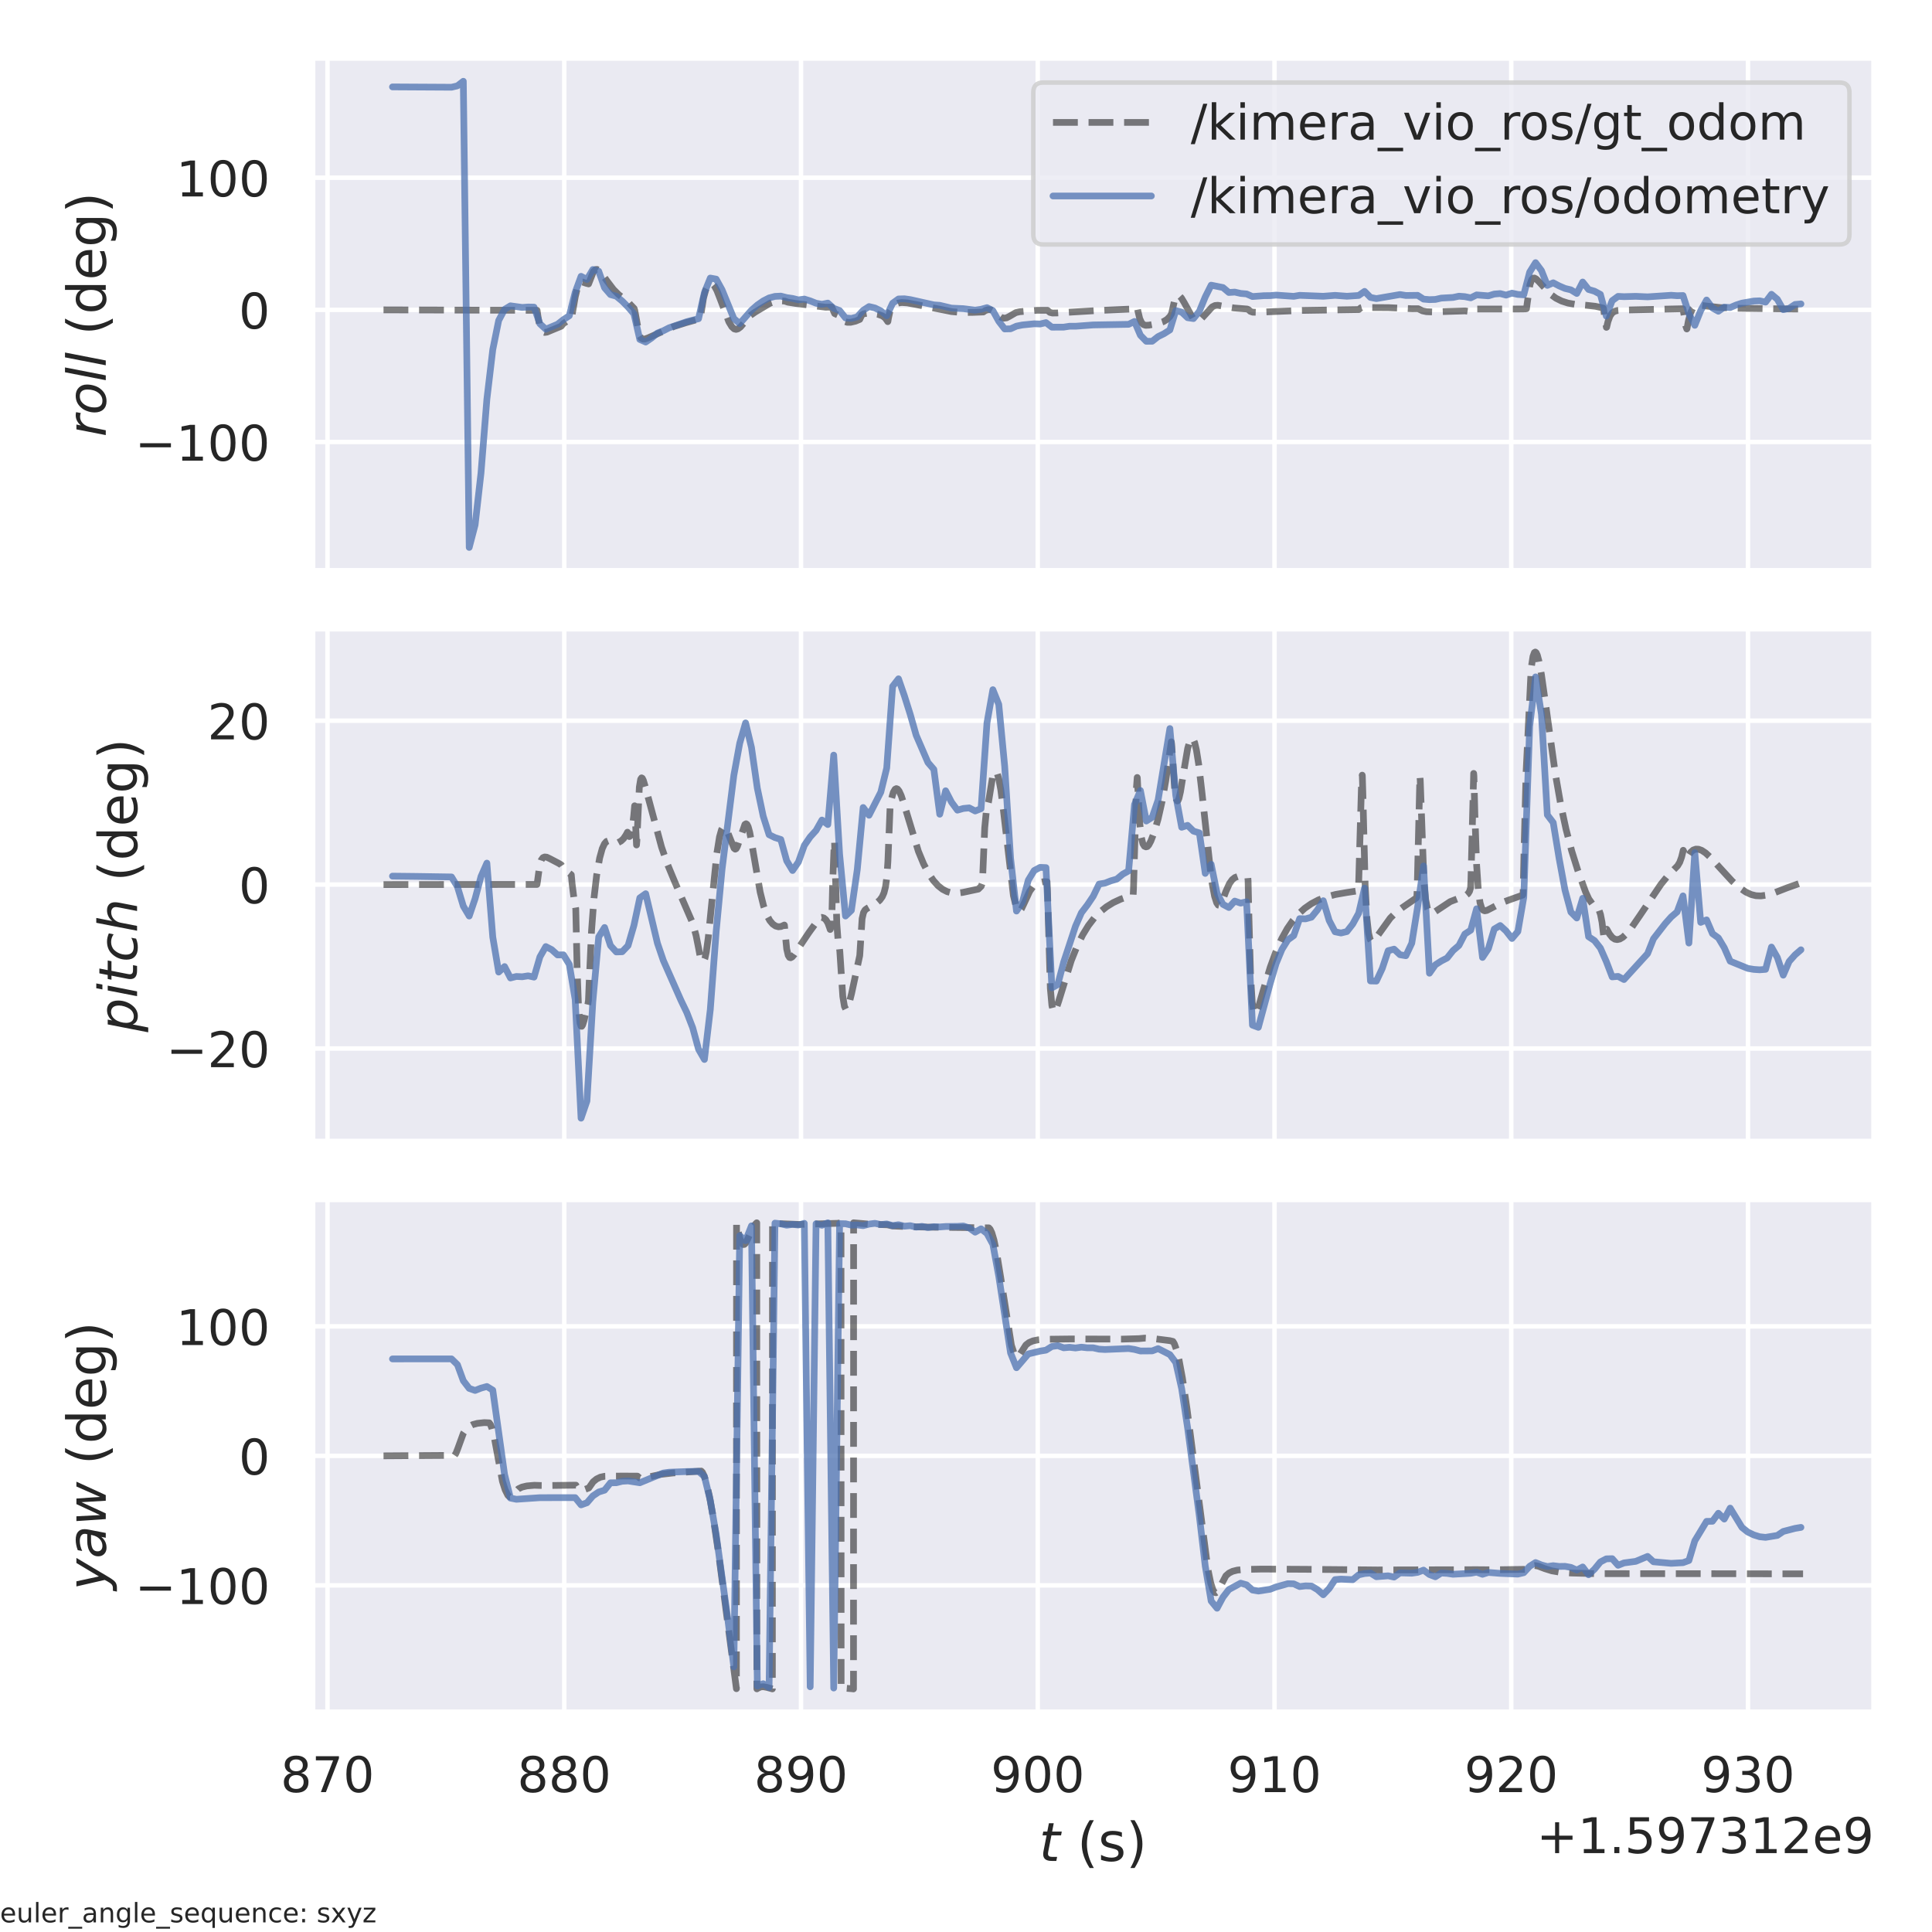 <?xml version="1.0" encoding="utf-8" standalone="no"?>
<!DOCTYPE svg PUBLIC "-//W3C//DTD SVG 1.1//EN"
  "http://www.w3.org/Graphics/SVG/1.1/DTD/svg11.dtd">
<!-- Created with matplotlib (https://matplotlib.org/) -->
<svg height="432pt" version="1.1" viewBox="0 0 432 432" width="432pt" xmlns="http://www.w3.org/2000/svg" xmlns:xlink="http://www.w3.org/1999/xlink">
 <defs>
  <style type="text/css">*{stroke-linecap:butt;stroke-linejoin:round;}</style>
 </defs>
 <g id="figure_1">
  <g id="patch_1">
   <path d="M 0 432 
L 432 432 
L 432 0 
L 0 0 
z
" style="fill:#ffffff;"/>
  </g>
  <g id="axes_1">
   <g id="patch_2">
    <path d="M 69.885 127.62 
L 419.04 127.62 
L 419.04 12.96 
L 69.885 12.96 
z
" style="fill:#eaeaf2;"/>
   </g>
   <g id="matplotlib.axis_1">
    <g id="xtick_1">
     <g id="line2d_1">
      <path clip-path="url(#p8279f33a19)" d="M 73.23 127.62 
L 73.23 12.96 
" style="fill:none;stroke:#ffffff;stroke-linecap:round;"/>
     </g>
    </g>
    <g id="xtick_2">
     <g id="line2d_2">
      <path clip-path="url(#p8279f33a19)" d="M 126.168 127.62 
L 126.168 12.96 
" style="fill:none;stroke:#ffffff;stroke-linecap:round;"/>
     </g>
    </g>
    <g id="xtick_3">
     <g id="line2d_3">
      <path clip-path="url(#p8279f33a19)" d="M 179.105 127.62 
L 179.105 12.96 
" style="fill:none;stroke:#ffffff;stroke-linecap:round;"/>
     </g>
    </g>
    <g id="xtick_4">
     <g id="line2d_4">
      <path clip-path="url(#p8279f33a19)" d="M 232.042 127.62 
L 232.042 12.96 
" style="fill:none;stroke:#ffffff;stroke-linecap:round;"/>
     </g>
    </g>
    <g id="xtick_5">
     <g id="line2d_5">
      <path clip-path="url(#p8279f33a19)" d="M 284.979 127.62 
L 284.979 12.96 
" style="fill:none;stroke:#ffffff;stroke-linecap:round;"/>
     </g>
    </g>
    <g id="xtick_6">
     <g id="line2d_6">
      <path clip-path="url(#p8279f33a19)" d="M 337.916 127.62 
L 337.916 12.96 
" style="fill:none;stroke:#ffffff;stroke-linecap:round;"/>
     </g>
    </g>
    <g id="xtick_7">
     <g id="line2d_7">
      <path clip-path="url(#p8279f33a19)" d="M 390.853 127.62 
L 390.853 12.96 
" style="fill:none;stroke:#ffffff;stroke-linecap:round;"/>
     </g>
    </g>
   </g>
   <g id="matplotlib.axis_2">
    <g id="ytick_1">
     <g id="line2d_8">
      <path clip-path="url(#p8279f33a19)" d="M 69.885 98.831 
L 419.04 98.831 
" style="fill:none;stroke:#ffffff;stroke-linecap:round;"/>
     </g>
     <g id="text_1">
      <!-- −100 -->
      <g style="fill:#262626;" transform="translate(30.171 103.01)scale(0.11 -0.11)">
       <defs>
        <path d="M 10.594 35.5 
L 73.188 35.5 
L 73.188 27.203 
L 10.594 27.203 
z
" id="DejaVuSans-8722"/>
        <path d="M 12.406 8.297 
L 28.516 8.297 
L 28.516 63.922 
L 10.984 60.406 
L 10.984 69.391 
L 28.422 72.906 
L 38.281 72.906 
L 38.281 8.297 
L 54.391 8.297 
L 54.391 0 
L 12.406 0 
z
" id="DejaVuSans-49"/>
        <path d="M 31.781 66.406 
Q 24.172 66.406 20.328 58.906 
Q 16.5 51.422 16.5 36.375 
Q 16.5 21.391 20.328 13.891 
Q 24.172 6.391 31.781 6.391 
Q 39.453 6.391 43.281 13.891 
Q 47.125 21.391 47.125 36.375 
Q 47.125 51.422 43.281 58.906 
Q 39.453 66.406 31.781 66.406 
z
M 31.781 74.219 
Q 44.047 74.219 50.516 64.516 
Q 56.984 54.828 56.984 36.375 
Q 56.984 17.969 50.516 8.266 
Q 44.047 -1.422 31.781 -1.422 
Q 19.531 -1.422 13.062 8.266 
Q 6.594 17.969 6.594 36.375 
Q 6.594 54.828 13.062 64.516 
Q 19.531 74.219 31.781 74.219 
z
" id="DejaVuSans-48"/>
       </defs>
       <use xlink:href="#DejaVuSans-8722"/>
       <use x="83.789" xlink:href="#DejaVuSans-49"/>
       <use x="147.412" xlink:href="#DejaVuSans-48"/>
       <use x="211.035" xlink:href="#DejaVuSans-48"/>
      </g>
     </g>
    </g>
    <g id="ytick_2">
     <g id="line2d_9">
      <path clip-path="url(#p8279f33a19)" d="M 69.885 69.287 
L 419.04 69.287 
" style="fill:none;stroke:#ffffff;stroke-linecap:round;"/>
     </g>
     <g id="text_2">
      <!-- 0 -->
      <g style="fill:#262626;" transform="translate(53.386 73.466)scale(0.11 -0.11)">
       <use xlink:href="#DejaVuSans-48"/>
      </g>
     </g>
    </g>
    <g id="ytick_3">
     <g id="line2d_10">
      <path clip-path="url(#p8279f33a19)" d="M 69.885 39.742 
L 419.04 39.742 
" style="fill:none;stroke:#ffffff;stroke-linecap:round;"/>
     </g>
     <g id="text_3">
      <!-- 100 -->
      <g style="fill:#262626;" transform="translate(39.389 43.921)scale(0.11 -0.11)">
       <use xlink:href="#DejaVuSans-49"/>
       <use x="63.623" xlink:href="#DejaVuSans-48"/>
       <use x="127.246" xlink:href="#DejaVuSans-48"/>
      </g>
     </g>
    </g>
    <g id="text_4">
     <!-- $roll$ (deg) -->
     <g style="fill:#262626;" transform="translate(23.651 97.71)rotate(-90)scale(0.12 -0.12)">
      <defs>
       <path d="M 44.578 46.391 
Q 43.219 47.125 41.453 47.516 
Q 39.703 47.906 37.703 47.906 
Q 30.516 47.906 25.141 42.453 
Q 19.781 37.016 18.016 27.875 
L 12.5 0 
L 3.516 0 
L 14.203 54.688 
L 23.188 54.688 
L 21.484 46.188 
Q 25.047 50.922 30 53.453 
Q 34.969 56 40.578 56 
Q 42.047 56 43.453 55.828 
Q 44.875 55.672 46.297 55.281 
z
" id="DejaVuSans-Oblique-114"/>
       <path d="M 25.391 -1.422 
Q 15.766 -1.422 10.172 4.516 
Q 4.594 10.453 4.594 20.703 
Q 4.594 26.656 6.516 32.828 
Q 8.453 39.016 11.531 43.219 
Q 16.359 49.75 22.312 52.875 
Q 28.266 56 35.797 56 
Q 45.125 56 50.859 50.188 
Q 56.594 44.391 56.594 35.016 
Q 56.594 28.516 54.688 22.062 
Q 52.781 15.625 49.703 11.375 
Q 44.922 4.828 38.969 1.703 
Q 33.016 -1.422 25.391 -1.422 
z
M 13.922 21 
Q 13.922 13.578 17.016 9.891 
Q 20.125 6.203 26.422 6.203 
Q 35.453 6.203 41.375 14.078 
Q 47.312 21.969 47.312 34.078 
Q 47.312 41.156 44.141 44.766 
Q 40.969 48.391 34.812 48.391 
Q 29.734 48.391 25.781 46.016 
Q 21.828 43.656 18.703 38.812 
Q 16.406 35.203 15.156 30.562 
Q 13.922 25.922 13.922 21 
z
" id="DejaVuSans-Oblique-111"/>
       <path d="M 18.312 75.984 
L 27.297 75.984 
L 12.5 0 
L 3.516 0 
z
" id="DejaVuSans-Oblique-108"/>
       <path id="DejaVuSans-32"/>
       <path d="M 31 75.875 
Q 24.469 64.656 21.281 53.656 
Q 18.109 42.672 18.109 31.391 
Q 18.109 20.125 21.312 9.062 
Q 24.516 -2 31 -13.188 
L 23.188 -13.188 
Q 15.875 -1.703 12.234 9.375 
Q 8.594 20.453 8.594 31.391 
Q 8.594 42.281 12.203 53.312 
Q 15.828 64.359 23.188 75.875 
z
" id="DejaVuSans-40"/>
       <path d="M 45.406 46.391 
L 45.406 75.984 
L 54.391 75.984 
L 54.391 0 
L 45.406 0 
L 45.406 8.203 
Q 42.578 3.328 38.25 0.953 
Q 33.938 -1.422 27.875 -1.422 
Q 17.969 -1.422 11.734 6.484 
Q 5.516 14.406 5.516 27.297 
Q 5.516 40.188 11.734 48.094 
Q 17.969 56 27.875 56 
Q 33.938 56 38.25 53.625 
Q 42.578 51.266 45.406 46.391 
z
M 14.797 27.297 
Q 14.797 17.391 18.875 11.75 
Q 22.953 6.109 30.078 6.109 
Q 37.203 6.109 41.297 11.75 
Q 45.406 17.391 45.406 27.297 
Q 45.406 37.203 41.297 42.844 
Q 37.203 48.484 30.078 48.484 
Q 22.953 48.484 18.875 42.844 
Q 14.797 37.203 14.797 27.297 
z
" id="DejaVuSans-100"/>
       <path d="M 56.203 29.594 
L 56.203 25.203 
L 14.891 25.203 
Q 15.484 15.922 20.484 11.062 
Q 25.484 6.203 34.422 6.203 
Q 39.594 6.203 44.453 7.469 
Q 49.312 8.734 54.109 11.281 
L 54.109 2.781 
Q 49.266 0.734 44.188 -0.344 
Q 39.109 -1.422 33.891 -1.422 
Q 20.797 -1.422 13.156 6.188 
Q 5.516 13.812 5.516 26.812 
Q 5.516 40.234 12.766 48.109 
Q 20.016 56 32.328 56 
Q 43.359 56 49.781 48.891 
Q 56.203 41.797 56.203 29.594 
z
M 47.219 32.234 
Q 47.125 39.594 43.094 43.984 
Q 39.062 48.391 32.422 48.391 
Q 24.906 48.391 20.391 44.141 
Q 15.875 39.891 15.188 32.172 
z
" id="DejaVuSans-101"/>
       <path d="M 45.406 27.984 
Q 45.406 37.75 41.375 43.109 
Q 37.359 48.484 30.078 48.484 
Q 22.859 48.484 18.828 43.109 
Q 14.797 37.75 14.797 27.984 
Q 14.797 18.266 18.828 12.891 
Q 22.859 7.516 30.078 7.516 
Q 37.359 7.516 41.375 12.891 
Q 45.406 18.266 45.406 27.984 
z
M 54.391 6.781 
Q 54.391 -7.172 48.188 -13.984 
Q 42 -20.797 29.203 -20.797 
Q 24.469 -20.797 20.266 -20.094 
Q 16.062 -19.391 12.109 -17.922 
L 12.109 -9.188 
Q 16.062 -11.328 19.922 -12.344 
Q 23.781 -13.375 27.781 -13.375 
Q 36.625 -13.375 41.016 -8.766 
Q 45.406 -4.156 45.406 5.172 
L 45.406 9.625 
Q 42.625 4.781 38.281 2.391 
Q 33.938 0 27.875 0 
Q 17.828 0 11.672 7.656 
Q 5.516 15.328 5.516 27.984 
Q 5.516 40.672 11.672 48.328 
Q 17.828 56 27.875 56 
Q 33.938 56 38.281 53.609 
Q 42.625 51.219 45.406 46.391 
L 45.406 54.688 
L 54.391 54.688 
z
" id="DejaVuSans-103"/>
       <path d="M 8.016 75.875 
L 15.828 75.875 
Q 23.141 64.359 26.781 53.312 
Q 30.422 42.281 30.422 31.391 
Q 30.422 20.453 26.781 9.375 
Q 23.141 -1.703 15.828 -13.188 
L 8.016 -13.188 
Q 14.5 -2 17.703 9.062 
Q 20.906 20.125 20.906 31.391 
Q 20.906 42.672 17.703 53.656 
Q 14.5 64.656 8.016 75.875 
z
" id="DejaVuSans-41"/>
      </defs>
      <use transform="translate(0 0.016)" xlink:href="#DejaVuSans-Oblique-114"/>
      <use transform="translate(41.113 0.016)" xlink:href="#DejaVuSans-Oblique-111"/>
      <use transform="translate(102.295 0.016)" xlink:href="#DejaVuSans-Oblique-108"/>
      <use transform="translate(130.078 0.016)" xlink:href="#DejaVuSans-Oblique-108"/>
      <use transform="translate(157.861 0.016)" xlink:href="#DejaVuSans-32"/>
      <use transform="translate(189.648 0.016)" xlink:href="#DejaVuSans-40"/>
      <use transform="translate(228.662 0.016)" xlink:href="#DejaVuSans-100"/>
      <use transform="translate(292.139 0.016)" xlink:href="#DejaVuSans-101"/>
      <use transform="translate(353.662 0.016)" xlink:href="#DejaVuSans-103"/>
      <use transform="translate(417.139 0.016)" xlink:href="#DejaVuSans-41"/>
     </g>
    </g>
   </g>
   <g id="line2d_11">
    <path clip-path="url(#p8279f33a19)" d="M 85.756 69.287 
L 120.095 69.39 
L 120.279 70.676 
L 120.649 72.751 
L 121.018 73.752 
L 121.387 74.189 
L 121.782 74.331 
L 122.307 74.263 
L 123.199 73.887 
L 124.511 73.345 
L 125.483 72.946 
L 125.956 72.362 
L 126.613 71.915 
L 127.771 71.254 
L 128.638 66.31 
L 128.796 65.675 
L 129.19 63.942 
L 129.534 63.293 
L 129.874 63.071 
L 130.294 63.071 
L 131.032 63.332 
L 131.61 63.485 
L 132.689 60.719 
L 133.164 60.263 
L 133.504 60.246 
L 133.9 60.466 
L 134.477 61.074 
L 135.659 62.734 
L 137.154 64.702 
L 138.336 65.885 
L 139.568 66.808 
L 140.436 67.496 
L 140.908 68.055 
L 141.801 68.983 
L 141.932 69.382 
L 142.958 74.958 
L 143.326 75.568 
L 143.721 75.807 
L 144.168 75.813 
L 144.877 75.565 
L 150.705 72.997 
L 153.386 72.15 
L 156.564 71.254 
L 156.696 70.493 
L 157.301 66.649 
L 157.8 64.835 
L 158.274 63.852 
L 158.694 63.433 
L 159.036 63.37 
L 159.378 63.535 
L 159.773 63.988 
L 160.299 64.965 
L 161.088 66.981 
L 162.983 71.976 
L 163.64 73.059 
L 164.166 73.541 
L 164.586 73.651 
L 165.007 73.536 
L 165.561 73.128 
L 166.348 72.215 
L 167.82 70.5 
L 168.871 69.77 
L 172.18 67.803 
L 173.334 67.412 
L 174.488 67.262 
L 175.486 67.323 
L 176.168 67.571 
L 177.821 67.837 
L 184.606 68.693 
L 185.974 68.663 
L 186.632 70.115 
L 187.21 70.374 
L 187.842 70.658 
L 188.369 71.454 
L 188.896 71.884 
L 189.475 72.073 
L 190.211 72.066 
L 191.292 71.814 
L 192.241 71.421 
L 192.715 70.413 
L 193.11 70.177 
L 193.873 70.043 
L 194.794 70.061 
L 196.427 70.311 
L 197.322 70.64 
L 197.929 71.097 
L 198.351 71.681 
L 198.509 71.92 
L 198.535 71.878 
L 198.667 71.095 
L 198.984 69.632 
L 199.616 68.623 
L 200.222 68.055 
L 200.854 67.758 
L 201.644 67.645 
L 202.857 67.727 
L 205.041 68.132 
L 212.764 69.67 
L 215.086 69.882 
L 217.517 69.851 
L 219.87 69.761 
L 220.345 69.42 
L 221.006 69.239 
L 221.559 69.287 
L 222.115 69.575 
L 223.011 70.341 
L 223.883 70.974 
L 224.49 71.146 
L 225.071 71.071 
L 225.704 70.739 
L 227.156 69.896 
L 228.001 69.707 
L 231.853 69.388 
L 234.202 69.381 
L 234.756 69.85 
L 235.336 69.996 
L 236.392 69.977 
L 245.208 69.448 
L 253.571 69.072 
L 254.019 68.762 
L 254.284 68.749 
L 254.442 69.55 
L 254.838 71.23 
L 255.26 72.158 
L 255.682 72.585 
L 256.157 72.743 
L 256.896 72.705 
L 258.796 72.35 
L 260.14 71.913 
L 260.958 71.418 
L 261.616 70.749 
L 261.958 70.157 
L 262.749 66.652 
L 263.118 66.14 
L 263.435 66.045 
L 263.75 66.182 
L 264.172 66.634 
L 264.803 67.69 
L 266.702 71.104 
L 267.257 71.567 
L 267.705 71.677 
L 268.153 71.566 
L 268.708 71.179 
L 269.526 70.299 
L 271.056 68.615 
L 271.689 68.309 
L 272.322 68.258 
L 273.376 68.452 
L 275.936 68.86 
L 278.866 69.101 
L 279.156 69.223 
L 279.579 69.62 
L 280.106 69.807 
L 280.95 69.832 
L 291.025 69.415 
L 303.829 69.218 
L 304.277 68.822 
L 304.699 68.701 
L 305.491 68.758 
L 310.476 68.787 
L 315.78 69.034 
L 317.097 69.025 
L 318.072 69.512 
L 318.943 69.695 
L 320.525 69.757 
L 323.795 69.635 
L 327.619 69.519 
L 328.805 69.702 
L 328.936 69.64 
L 329.384 69.184 
L 329.701 69.104 
L 331.333 69.092 
L 335.864 69.101 
L 339.793 69.09 
L 341.033 69.075 
L 341.323 69.03 
L 341.508 67.647 
L 342.09 63.687 
L 342.459 62.587 
L 342.776 62.216 
L 343.092 62.166 
L 343.487 62.37 
L 344.119 62.996 
L 346.726 65.824 
L 347.911 66.678 
L 349.172 67.312 
L 350.596 67.77 
L 352.309 68.075 
L 354.762 68.265 
L 356.716 68.484 
L 357.508 68.654 
L 358.483 68.892 
L 358.562 69.035 
L 358.774 70.61 
L 359.195 73.196 
L 359.249 73.164 
L 359.538 71.929 
L 359.987 70.689 
L 360.46 69.998 
L 360.988 69.625 
L 361.674 69.427 
L 362.94 69.335 
L 376.296 69.033 
L 376.375 69.35 
L 376.982 73.025 
L 377.168 73.558 
L 377.22 73.482 
L 377.511 71.842 
L 377.986 70.012 
L 378.46 69.017 
L 378.935 68.522 
L 379.463 68.296 
L 380.175 68.251 
L 381.675 68.44 
L 384.627 68.772 
L 388.347 68.924 
L 400.451 69.088 
L 403.169 69.103 
L 403.169 69.103 
" style="fill:none;stroke:#000000;stroke-dasharray:5.55,2.4;stroke-dashoffset:0;stroke-opacity:0.5;stroke-width:1.5;"/>
   </g>
   <g id="line2d_12">
    <path clip-path="url(#p8279f33a19)" d="M 87.759 19.432 
L 100.964 19.506 
L 102.283 19.193 
L 103.598 18.172 
L 104.917 122.408 
L 106.234 117.377 
L 107.549 105.8 
L 108.868 89.261 
L 110.186 78.167 
L 111.505 71.658 
L 112.822 69.18 
L 114.138 68.38 
L 116.775 68.746 
L 118.092 68.647 
L 119.41 68.676 
L 120.728 72.398 
L 122.043 73.612 
L 124.669 72.505 
L 125.982 71.475 
L 127.296 70.603 
L 128.612 65.376 
L 129.927 61.788 
L 131.243 62.486 
L 132.558 60.265 
L 133.873 60.643 
L 135.186 64.354 
L 136.499 65.869 
L 137.811 66.235 
L 139.122 67.322 
L 140.436 68.652 
L 141.749 70.176 
L 143.063 75.899 
L 144.378 76.479 
L 145.691 75.578 
L 147.005 74.478 
L 148.317 73.964 
L 149.628 73.292 
L 153.569 71.938 
L 156.196 71.263 
L 157.51 65.432 
L 158.825 62.173 
L 160.141 62.415 
L 161.456 64.812 
L 164.087 71.231 
L 165.403 72.358 
L 168.03 69.361 
L 169.343 68.209 
L 170.657 67.293 
L 171.969 66.619 
L 173.281 66.274 
L 174.593 66.209 
L 175.906 66.544 
L 177.218 66.731 
L 178.531 67.057 
L 179.845 66.871 
L 181.16 67.275 
L 182.474 67.801 
L 183.789 68.044 
L 185.104 67.769 
L 186.421 68.948 
L 187.736 69.432 
L 189.054 71.088 
L 190.369 71.198 
L 191.688 70.851 
L 193.005 69.397 
L 194.321 68.55 
L 195.638 68.863 
L 196.954 69.511 
L 198.271 70.606 
L 199.59 67.804 
L 200.906 66.849 
L 202.224 66.809 
L 203.539 66.995 
L 208.811 68.172 
L 210.129 68.268 
L 212.764 68.897 
L 215.403 69.018 
L 218.046 69.353 
L 219.368 69.157 
L 220.689 68.791 
L 222.009 69.454 
L 223.328 71.839 
L 224.649 73.553 
L 225.968 73.524 
L 227.288 72.925 
L 228.607 72.663 
L 231.246 72.4 
L 232.565 72.449 
L 233.885 72.139 
L 235.205 73.16 
L 237.843 73.148 
L 239.164 72.943 
L 240.484 72.949 
L 244.443 72.657 
L 252.357 72.522 
L 253.677 71.878 
L 254.996 74.964 
L 256.316 76.317 
L 257.634 76.303 
L 258.954 75.265 
L 260.272 74.616 
L 261.59 73.775 
L 262.907 69.447 
L 264.224 69.788 
L 265.542 71.033 
L 266.86 71.236 
L 268.18 69.61 
L 269.499 66.395 
L 270.818 63.763 
L 273.456 64.294 
L 274.775 65.404 
L 276.094 65.312 
L 277.414 65.61 
L 278.734 65.725 
L 280.053 66.306 
L 282.691 66.111 
L 284.008 66.105 
L 285.328 65.984 
L 289.283 66.261 
L 290.603 66.036 
L 295.885 66.246 
L 298.524 66.041 
L 301.162 66.241 
L 303.802 66.069 
L 305.121 65.152 
L 306.44 66.503 
L 307.76 66.766 
L 313.036 65.859 
L 314.356 66.073 
L 316.991 66.035 
L 318.309 66.886 
L 319.629 67.001 
L 320.948 66.955 
L 322.265 66.656 
L 324.903 66.51 
L 326.224 66.228 
L 327.541 66.329 
L 328.858 66.6 
L 330.174 65.943 
L 332.805 66.152 
L 334.124 65.753 
L 335.443 65.643 
L 336.761 65.989 
L 338.078 65.549 
L 339.397 65.834 
L 340.716 65.92 
L 342.036 60.845 
L 343.355 58.729 
L 344.672 60.501 
L 345.99 63.815 
L 347.305 63.235 
L 348.619 63.928 
L 349.936 64.494 
L 351.255 64.811 
L 352.573 65.62 
L 353.891 63.06 
L 355.211 64.728 
L 356.531 65.111 
L 357.851 65.823 
L 359.169 70.678 
L 360.487 67.232 
L 361.806 66.268 
L 363.125 66.334 
L 365.764 66.259 
L 368.403 66.376 
L 373.682 66.024 
L 375.003 66.121 
L 376.323 66.081 
L 377.642 70.152 
L 378.961 72.745 
L 380.281 69.455 
L 381.596 67.085 
L 382.913 68.872 
L 384.231 69.598 
L 385.55 68.677 
L 386.87 68.771 
L 388.189 68.204 
L 389.508 67.779 
L 392.148 67.322 
L 393.467 67.263 
L 394.785 67.553 
L 396.103 65.804 
L 397.418 66.917 
L 398.736 69.242 
L 400.055 68.944 
L 401.375 68.08 
L 402.694 67.956 
L 402.694 67.956 
" style="fill:none;stroke:#4c72b0;stroke-linecap:round;stroke-opacity:0.75;stroke-width:1.5;"/>
   </g>
   <g id="patch_3">
    <path d="M 69.885 127.62 
L 69.885 12.96 
" style="fill:none;stroke:#ffffff;stroke-linecap:square;stroke-linejoin:miter;stroke-width:1.25;"/>
   </g>
   <g id="patch_4">
    <path d="M 419.04 127.62 
L 419.04 12.96 
" style="fill:none;stroke:#ffffff;stroke-linecap:square;stroke-linejoin:miter;stroke-width:1.25;"/>
   </g>
   <g id="patch_5">
    <path d="M 69.885 127.62 
L 419.04 127.62 
" style="fill:none;stroke:#ffffff;stroke-linecap:square;stroke-linejoin:miter;stroke-width:1.25;"/>
   </g>
   <g id="patch_6">
    <path d="M 69.885 12.96 
L 419.04 12.96 
" style="fill:none;stroke:#ffffff;stroke-linecap:square;stroke-linejoin:miter;stroke-width:1.25;"/>
   </g>
   <g id="legend_1">
    <g id="patch_7">
     <path d="M 233.252 54.664 
L 411.34 54.664 
Q 413.54 54.664 413.54 52.464 
L 413.54 20.66 
Q 413.54 18.46 411.34 18.46 
L 233.252 18.46 
Q 231.052 18.46 231.052 20.66 
L 231.052 52.464 
Q 231.052 54.664 233.252 54.664 
z
" style="fill:#eaeaf2;opacity:0.8;stroke:#cccccc;stroke-linejoin:miter;"/>
    </g>
    <g id="line2d_13">
     <path d="M 235.452 27.368 
L 257.452 27.368 
" style="fill:none;stroke:#000000;stroke-dasharray:5.55,2.4;stroke-dashoffset:0;stroke-opacity:0.5;stroke-width:1.5;"/>
    </g>
    <g id="line2d_14"/>
    <g id="text_5">
     <!-- /kimera_vio_ros/gt_odom -->
     <g style="fill:#262626;" transform="translate(266.252 31.218)scale(0.11 -0.11)">
      <defs>
       <path d="M 25.391 72.906 
L 33.688 72.906 
L 8.297 -9.281 
L 0 -9.281 
z
" id="DejaVuSans-47"/>
       <path d="M 9.078 75.984 
L 18.109 75.984 
L 18.109 31.109 
L 44.922 54.688 
L 56.391 54.688 
L 27.391 29.109 
L 57.625 0 
L 45.906 0 
L 18.109 26.703 
L 18.109 0 
L 9.078 0 
z
" id="DejaVuSans-107"/>
       <path d="M 9.422 54.688 
L 18.406 54.688 
L 18.406 0 
L 9.422 0 
z
M 9.422 75.984 
L 18.406 75.984 
L 18.406 64.594 
L 9.422 64.594 
z
" id="DejaVuSans-105"/>
       <path d="M 52 44.188 
Q 55.375 50.25 60.062 53.125 
Q 64.75 56 71.094 56 
Q 79.641 56 84.281 50.016 
Q 88.922 44.047 88.922 33.016 
L 88.922 0 
L 79.891 0 
L 79.891 32.719 
Q 79.891 40.578 77.094 44.375 
Q 74.312 48.188 68.609 48.188 
Q 61.625 48.188 57.562 43.547 
Q 53.516 38.922 53.516 30.906 
L 53.516 0 
L 44.484 0 
L 44.484 32.719 
Q 44.484 40.625 41.703 44.406 
Q 38.922 48.188 33.109 48.188 
Q 26.219 48.188 22.156 43.531 
Q 18.109 38.875 18.109 30.906 
L 18.109 0 
L 9.078 0 
L 9.078 54.688 
L 18.109 54.688 
L 18.109 46.188 
Q 21.188 51.219 25.484 53.609 
Q 29.781 56 35.688 56 
Q 41.656 56 45.828 52.969 
Q 50 49.953 52 44.188 
z
" id="DejaVuSans-109"/>
       <path d="M 41.109 46.297 
Q 39.594 47.172 37.812 47.578 
Q 36.031 48 33.891 48 
Q 26.266 48 22.188 43.047 
Q 18.109 38.094 18.109 28.812 
L 18.109 0 
L 9.078 0 
L 9.078 54.688 
L 18.109 54.688 
L 18.109 46.188 
Q 20.953 51.172 25.484 53.578 
Q 30.031 56 36.531 56 
Q 37.453 56 38.578 55.875 
Q 39.703 55.766 41.062 55.516 
z
" id="DejaVuSans-114"/>
       <path d="M 34.281 27.484 
Q 23.391 27.484 19.188 25 
Q 14.984 22.516 14.984 16.5 
Q 14.984 11.719 18.141 8.906 
Q 21.297 6.109 26.703 6.109 
Q 34.188 6.109 38.703 11.406 
Q 43.219 16.703 43.219 25.484 
L 43.219 27.484 
z
M 52.203 31.203 
L 52.203 0 
L 43.219 0 
L 43.219 8.297 
Q 40.141 3.328 35.547 0.953 
Q 30.953 -1.422 24.312 -1.422 
Q 15.922 -1.422 10.953 3.297 
Q 6 8.016 6 15.922 
Q 6 25.141 12.172 29.828 
Q 18.359 34.516 30.609 34.516 
L 43.219 34.516 
L 43.219 35.406 
Q 43.219 41.609 39.141 45 
Q 35.062 48.391 27.688 48.391 
Q 23 48.391 18.547 47.266 
Q 14.109 46.141 10.016 43.891 
L 10.016 52.203 
Q 14.938 54.109 19.578 55.047 
Q 24.219 56 28.609 56 
Q 40.484 56 46.344 49.844 
Q 52.203 43.703 52.203 31.203 
z
" id="DejaVuSans-97"/>
       <path d="M 50.984 -16.609 
L 50.984 -23.578 
L -0.984 -23.578 
L -0.984 -16.609 
z
" id="DejaVuSans-95"/>
       <path d="M 2.984 54.688 
L 12.5 54.688 
L 29.594 8.797 
L 46.688 54.688 
L 56.203 54.688 
L 35.688 0 
L 23.484 0 
z
" id="DejaVuSans-118"/>
       <path d="M 30.609 48.391 
Q 23.391 48.391 19.188 42.75 
Q 14.984 37.109 14.984 27.297 
Q 14.984 17.484 19.156 11.844 
Q 23.344 6.203 30.609 6.203 
Q 37.797 6.203 41.984 11.859 
Q 46.188 17.531 46.188 27.297 
Q 46.188 37.016 41.984 42.703 
Q 37.797 48.391 30.609 48.391 
z
M 30.609 56 
Q 42.328 56 49.016 48.375 
Q 55.719 40.766 55.719 27.297 
Q 55.719 13.875 49.016 6.219 
Q 42.328 -1.422 30.609 -1.422 
Q 18.844 -1.422 12.172 6.219 
Q 5.516 13.875 5.516 27.297 
Q 5.516 40.766 12.172 48.375 
Q 18.844 56 30.609 56 
z
" id="DejaVuSans-111"/>
       <path d="M 44.281 53.078 
L 44.281 44.578 
Q 40.484 46.531 36.375 47.5 
Q 32.281 48.484 27.875 48.484 
Q 21.188 48.484 17.844 46.438 
Q 14.5 44.391 14.5 40.281 
Q 14.5 37.156 16.891 35.375 
Q 19.281 33.594 26.516 31.984 
L 29.594 31.297 
Q 39.156 29.25 43.188 25.516 
Q 47.219 21.781 47.219 15.094 
Q 47.219 7.469 41.188 3.016 
Q 35.156 -1.422 24.609 -1.422 
Q 20.219 -1.422 15.453 -0.562 
Q 10.688 0.297 5.422 2 
L 5.422 11.281 
Q 10.406 8.688 15.234 7.391 
Q 20.062 6.109 24.812 6.109 
Q 31.156 6.109 34.562 8.281 
Q 37.984 10.453 37.984 14.406 
Q 37.984 18.062 35.516 20.016 
Q 33.062 21.969 24.703 23.781 
L 21.578 24.516 
Q 13.234 26.266 9.516 29.906 
Q 5.812 33.547 5.812 39.891 
Q 5.812 47.609 11.281 51.797 
Q 16.75 56 26.812 56 
Q 31.781 56 36.172 55.266 
Q 40.578 54.547 44.281 53.078 
z
" id="DejaVuSans-115"/>
       <path d="M 18.312 70.219 
L 18.312 54.688 
L 36.812 54.688 
L 36.812 47.703 
L 18.312 47.703 
L 18.312 18.016 
Q 18.312 11.328 20.141 9.422 
Q 21.969 7.516 27.594 7.516 
L 36.812 7.516 
L 36.812 0 
L 27.594 0 
Q 17.188 0 13.234 3.875 
Q 9.281 7.766 9.281 18.016 
L 9.281 47.703 
L 2.688 47.703 
L 2.688 54.688 
L 9.281 54.688 
L 9.281 70.219 
z
" id="DejaVuSans-116"/>
      </defs>
      <use xlink:href="#DejaVuSans-47"/>
      <use x="33.691" xlink:href="#DejaVuSans-107"/>
      <use x="91.602" xlink:href="#DejaVuSans-105"/>
      <use x="119.385" xlink:href="#DejaVuSans-109"/>
      <use x="216.797" xlink:href="#DejaVuSans-101"/>
      <use x="278.32" xlink:href="#DejaVuSans-114"/>
      <use x="319.434" xlink:href="#DejaVuSans-97"/>
      <use x="380.713" xlink:href="#DejaVuSans-95"/>
      <use x="430.713" xlink:href="#DejaVuSans-118"/>
      <use x="489.893" xlink:href="#DejaVuSans-105"/>
      <use x="517.676" xlink:href="#DejaVuSans-111"/>
      <use x="578.857" xlink:href="#DejaVuSans-95"/>
      <use x="628.857" xlink:href="#DejaVuSans-114"/>
      <use x="667.721" xlink:href="#DejaVuSans-111"/>
      <use x="728.902" xlink:href="#DejaVuSans-115"/>
      <use x="781.002" xlink:href="#DejaVuSans-47"/>
      <use x="814.693" xlink:href="#DejaVuSans-103"/>
      <use x="878.17" xlink:href="#DejaVuSans-116"/>
      <use x="917.379" xlink:href="#DejaVuSans-95"/>
      <use x="967.379" xlink:href="#DejaVuSans-111"/>
      <use x="1028.561" xlink:href="#DejaVuSans-100"/>
      <use x="1092.037" xlink:href="#DejaVuSans-111"/>
      <use x="1153.219" xlink:href="#DejaVuSans-109"/>
     </g>
    </g>
    <g id="line2d_15">
     <path d="M 235.452 43.82 
L 257.452 43.82 
" style="fill:none;stroke:#4c72b0;stroke-linecap:round;stroke-opacity:0.75;stroke-width:1.5;"/>
    </g>
    <g id="line2d_16"/>
    <g id="text_6">
     <!-- /kimera_vio_ros/odometry -->
     <g style="fill:#262626;" transform="translate(266.252 47.67)scale(0.11 -0.11)">
      <defs>
       <path d="M 32.172 -5.078 
Q 28.375 -14.844 24.75 -17.812 
Q 21.141 -20.797 15.094 -20.797 
L 7.906 -20.797 
L 7.906 -13.281 
L 13.188 -13.281 
Q 16.891 -13.281 18.938 -11.516 
Q 21 -9.766 23.484 -3.219 
L 25.094 0.875 
L 2.984 54.688 
L 12.5 54.688 
L 29.594 11.922 
L 46.688 54.688 
L 56.203 54.688 
z
" id="DejaVuSans-121"/>
      </defs>
      <use xlink:href="#DejaVuSans-47"/>
      <use x="33.691" xlink:href="#DejaVuSans-107"/>
      <use x="91.602" xlink:href="#DejaVuSans-105"/>
      <use x="119.385" xlink:href="#DejaVuSans-109"/>
      <use x="216.797" xlink:href="#DejaVuSans-101"/>
      <use x="278.32" xlink:href="#DejaVuSans-114"/>
      <use x="319.434" xlink:href="#DejaVuSans-97"/>
      <use x="380.713" xlink:href="#DejaVuSans-95"/>
      <use x="430.713" xlink:href="#DejaVuSans-118"/>
      <use x="489.893" xlink:href="#DejaVuSans-105"/>
      <use x="517.676" xlink:href="#DejaVuSans-111"/>
      <use x="578.857" xlink:href="#DejaVuSans-95"/>
      <use x="628.857" xlink:href="#DejaVuSans-114"/>
      <use x="667.721" xlink:href="#DejaVuSans-111"/>
      <use x="728.902" xlink:href="#DejaVuSans-115"/>
      <use x="781.002" xlink:href="#DejaVuSans-47"/>
      <use x="814.693" xlink:href="#DejaVuSans-111"/>
      <use x="875.875" xlink:href="#DejaVuSans-100"/>
      <use x="939.352" xlink:href="#DejaVuSans-111"/>
      <use x="1000.533" xlink:href="#DejaVuSans-109"/>
      <use x="1097.945" xlink:href="#DejaVuSans-101"/>
      <use x="1159.469" xlink:href="#DejaVuSans-116"/>
      <use x="1198.678" xlink:href="#DejaVuSans-114"/>
      <use x="1239.791" xlink:href="#DejaVuSans-121"/>
     </g>
    </g>
   </g>
  </g>
  <g id="axes_2">
   <g id="patch_8">
    <path d="M 69.885 255.24 
L 419.04 255.24 
L 419.04 140.58 
L 69.885 140.58 
z
" style="fill:#eaeaf2;"/>
   </g>
   <g id="matplotlib.axis_3">
    <g id="xtick_8">
     <g id="line2d_17">
      <path clip-path="url(#pd82b803b53)" d="M 73.23 255.24 
L 73.23 140.58 
" style="fill:none;stroke:#ffffff;stroke-linecap:round;"/>
     </g>
    </g>
    <g id="xtick_9">
     <g id="line2d_18">
      <path clip-path="url(#pd82b803b53)" d="M 126.168 255.24 
L 126.168 140.58 
" style="fill:none;stroke:#ffffff;stroke-linecap:round;"/>
     </g>
    </g>
    <g id="xtick_10">
     <g id="line2d_19">
      <path clip-path="url(#pd82b803b53)" d="M 179.105 255.24 
L 179.105 140.58 
" style="fill:none;stroke:#ffffff;stroke-linecap:round;"/>
     </g>
    </g>
    <g id="xtick_11">
     <g id="line2d_20">
      <path clip-path="url(#pd82b803b53)" d="M 232.042 255.24 
L 232.042 140.58 
" style="fill:none;stroke:#ffffff;stroke-linecap:round;"/>
     </g>
    </g>
    <g id="xtick_12">
     <g id="line2d_21">
      <path clip-path="url(#pd82b803b53)" d="M 284.979 255.24 
L 284.979 140.58 
" style="fill:none;stroke:#ffffff;stroke-linecap:round;"/>
     </g>
    </g>
    <g id="xtick_13">
     <g id="line2d_22">
      <path clip-path="url(#pd82b803b53)" d="M 337.916 255.24 
L 337.916 140.58 
" style="fill:none;stroke:#ffffff;stroke-linecap:round;"/>
     </g>
    </g>
    <g id="xtick_14">
     <g id="line2d_23">
      <path clip-path="url(#pd82b803b53)" d="M 390.853 255.24 
L 390.853 140.58 
" style="fill:none;stroke:#ffffff;stroke-linecap:round;"/>
     </g>
    </g>
   </g>
   <g id="matplotlib.axis_4">
    <g id="ytick_4">
     <g id="line2d_24">
      <path clip-path="url(#pd82b803b53)" d="M 69.885 234.447 
L 419.04 234.447 
" style="fill:none;stroke:#ffffff;stroke-linecap:round;"/>
     </g>
     <g id="text_7">
      <!-- −20 -->
      <g style="fill:#262626;" transform="translate(37.17 238.626)scale(0.11 -0.11)">
       <defs>
        <path d="M 19.188 8.297 
L 53.609 8.297 
L 53.609 0 
L 7.328 0 
L 7.328 8.297 
Q 12.938 14.109 22.625 23.891 
Q 32.328 33.688 34.812 36.531 
Q 39.547 41.844 41.422 45.531 
Q 43.312 49.219 43.312 52.781 
Q 43.312 58.594 39.234 62.25 
Q 35.156 65.922 28.609 65.922 
Q 23.969 65.922 18.812 64.312 
Q 13.672 62.703 7.812 59.422 
L 7.812 69.391 
Q 13.766 71.781 18.938 73 
Q 24.125 74.219 28.422 74.219 
Q 39.75 74.219 46.484 68.547 
Q 53.219 62.891 53.219 53.422 
Q 53.219 48.922 51.531 44.891 
Q 49.859 40.875 45.406 35.406 
Q 44.188 33.984 37.641 27.219 
Q 31.109 20.453 19.188 8.297 
z
" id="DejaVuSans-50"/>
       </defs>
       <use xlink:href="#DejaVuSans-8722"/>
       <use x="83.789" xlink:href="#DejaVuSans-50"/>
       <use x="147.412" xlink:href="#DejaVuSans-48"/>
      </g>
     </g>
    </g>
    <g id="ytick_5">
     <g id="line2d_25">
      <path clip-path="url(#pd82b803b53)" d="M 69.885 197.796 
L 419.04 197.796 
" style="fill:none;stroke:#ffffff;stroke-linecap:round;"/>
     </g>
     <g id="text_8">
      <!-- 0 -->
      <g style="fill:#262626;" transform="translate(53.386 201.975)scale(0.11 -0.11)">
       <use xlink:href="#DejaVuSans-48"/>
      </g>
     </g>
    </g>
    <g id="ytick_6">
     <g id="line2d_26">
      <path clip-path="url(#pd82b803b53)" d="M 69.885 161.145 
L 419.04 161.145 
" style="fill:none;stroke:#ffffff;stroke-linecap:round;"/>
     </g>
     <g id="text_9">
      <!-- 20 -->
      <g style="fill:#262626;" transform="translate(46.388 165.324)scale(0.11 -0.11)">
       <use xlink:href="#DejaVuSans-50"/>
       <use x="63.623" xlink:href="#DejaVuSans-48"/>
      </g>
     </g>
    </g>
    <g id="text_10">
     <!-- $pitch$ (deg) -->
     <g style="fill:#262626;" transform="translate(30.65 230.79)rotate(-90)scale(0.12 -0.12)">
      <defs>
       <path d="M 49.609 33.688 
Q 49.609 40.875 46.484 44.672 
Q 43.359 48.484 37.5 48.484 
Q 33.5 48.484 29.859 46.438 
Q 26.219 44.391 23.391 40.484 
Q 20.609 36.625 18.938 31.156 
Q 17.281 25.688 17.281 20.312 
Q 17.281 13.484 20.406 9.797 
Q 23.531 6.109 29.297 6.109 
Q 33.547 6.109 37.188 8.109 
Q 40.828 10.109 43.406 13.922 
Q 46.188 17.922 47.891 23.344 
Q 49.609 28.766 49.609 33.688 
z
M 21.781 46.391 
Q 25.391 51.125 30.297 53.562 
Q 35.203 56 41.219 56 
Q 49.609 56 54.25 50.5 
Q 58.891 45.016 58.891 35.109 
Q 58.891 27 56 19.656 
Q 53.125 12.312 47.703 6.5 
Q 44.094 2.641 39.547 0.609 
Q 35.016 -1.422 29.984 -1.422 
Q 24.172 -1.422 20.219 1 
Q 16.266 3.422 14.312 8.203 
L 8.688 -20.797 
L -0.297 -20.797 
L 14.406 54.688 
L 23.391 54.688 
z
" id="DejaVuSans-Oblique-112"/>
       <path d="M 18.312 75.984 
L 27.297 75.984 
L 25.094 64.594 
L 16.109 64.594 
z
M 14.203 54.688 
L 23.188 54.688 
L 12.5 0 
L 3.516 0 
z
" id="DejaVuSans-Oblique-105"/>
       <path d="M 42.281 54.688 
L 40.922 47.703 
L 23 47.703 
L 17.188 18.016 
Q 16.891 16.359 16.75 15.234 
Q 16.609 14.109 16.609 13.484 
Q 16.609 10.359 18.484 8.938 
Q 20.359 7.516 24.516 7.516 
L 33.594 7.516 
L 32.078 0 
L 23.484 0 
Q 15.484 0 11.547 3.125 
Q 7.625 6.25 7.625 12.594 
Q 7.625 13.719 7.766 15.062 
Q 7.906 16.406 8.203 18.016 
L 14.016 47.703 
L 6.391 47.703 
L 7.812 54.688 
L 15.281 54.688 
L 18.312 70.219 
L 27.297 70.219 
L 24.312 54.688 
z
" id="DejaVuSans-Oblique-116"/>
       <path d="M 53.609 52.594 
L 51.812 43.703 
Q 48.578 46.047 44.938 47.219 
Q 41.312 48.391 37.406 48.391 
Q 33.109 48.391 29.219 46.875 
Q 25.344 45.359 22.703 42.578 
Q 18.5 38.328 16.203 32.609 
Q 13.922 26.906 13.922 20.797 
Q 13.922 13.422 17.609 9.812 
Q 21.297 6.203 28.812 6.203 
Q 32.516 6.203 36.688 7.328 
Q 40.875 8.453 45.406 10.688 
L 43.703 1.812 
Q 39.797 0.203 35.672 -0.609 
Q 31.547 -1.422 27.203 -1.422 
Q 16.312 -1.422 10.453 4.016 
Q 4.594 9.469 4.594 19.578 
Q 4.594 28.078 7.641 35.234 
Q 10.688 42.391 16.703 48.094 
Q 20.797 52 26.312 54 
Q 31.844 56 38.375 56 
Q 42.188 56 45.938 55.141 
Q 49.703 54.297 53.609 52.594 
z
" id="DejaVuSans-Oblique-99"/>
       <path d="M 55.719 33.016 
L 49.312 0 
L 40.281 0 
L 46.688 32.672 
Q 47.125 34.969 47.359 36.719 
Q 47.609 38.484 47.609 39.5 
Q 47.609 43.609 45.016 45.891 
Q 42.438 48.188 37.797 48.188 
Q 30.562 48.188 25.266 43.297 
Q 19.969 38.422 18.406 30.328 
L 12.5 0 
L 3.516 0 
L 18.312 75.984 
L 27.297 75.984 
L 21.484 46.094 
Q 24.906 50.688 30.219 53.344 
Q 35.547 56 41.406 56 
Q 48.641 56 52.609 52.094 
Q 56.594 48.188 56.594 41.109 
Q 56.594 39.359 56.375 37.359 
Q 56.156 35.359 55.719 33.016 
z
" id="DejaVuSans-Oblique-104"/>
      </defs>
      <use transform="translate(0 0.016)" xlink:href="#DejaVuSans-Oblique-112"/>
      <use transform="translate(63.477 0.016)" xlink:href="#DejaVuSans-Oblique-105"/>
      <use transform="translate(91.26 0.016)" xlink:href="#DejaVuSans-Oblique-116"/>
      <use transform="translate(130.469 0.016)" xlink:href="#DejaVuSans-Oblique-99"/>
      <use transform="translate(185.449 0.016)" xlink:href="#DejaVuSans-Oblique-104"/>
      <use transform="translate(248.828 0.016)" xlink:href="#DejaVuSans-32"/>
      <use transform="translate(280.615 0.016)" xlink:href="#DejaVuSans-40"/>
      <use transform="translate(319.629 0.016)" xlink:href="#DejaVuSans-100"/>
      <use transform="translate(383.105 0.016)" xlink:href="#DejaVuSans-101"/>
      <use transform="translate(444.629 0.016)" xlink:href="#DejaVuSans-103"/>
      <use transform="translate(508.105 0.016)" xlink:href="#DejaVuSans-41"/>
     </g>
    </g>
   </g>
   <g id="line2d_27">
    <path clip-path="url(#pd82b803b53)" d="M 85.756 197.796 
L 120.069 197.759 
L 120.175 197.121 
L 120.676 193.431 
L 121.044 192.282 
L 121.413 191.778 
L 121.782 191.618 
L 122.254 191.671 
L 122.989 192.019 
L 124.853 192.996 
L 125.483 193.372 
L 126.009 194.182 
L 126.666 194.763 
L 127.744 195.606 
L 127.928 197.639 
L 128.296 200.57 
L 128.743 203.192 
L 129.059 217.17 
L 129.375 225.501 
L 129.691 228.739 
L 129.927 229.467 
L 130.085 229.484 
L 130.268 229.196 
L 130.611 228.132 
L 131.453 224.52 
L 131.584 223.685 
L 131.768 219.118 
L 132.269 208.135 
L 132.82 200.781 
L 133.426 195.617 
L 134.083 191.865 
L 134.661 189.757 
L 135.16 188.67 
L 135.606 188.16 
L 135.999 188.005 
L 136.42 188.085 
L 137.601 188.523 
L 138.23 188.398 
L 138.86 188.057 
L 139.437 187.512 
L 139.989 186.677 
L 140.304 186.081 
L 140.331 186.131 
L 140.724 187.058 
L 140.882 186.957 
L 141.065 186.55 
L 141.355 185.26 
L 141.697 182.45 
L 141.905 180.174 
L 141.958 180.618 
L 142.326 188.942 
L 142.405 188 
L 142.958 175.991 
L 143.248 174.248 
L 143.458 173.931 
L 143.616 174.016 
L 143.853 174.48 
L 144.299 175.962 
L 147.924 189.413 
L 149.287 193.345 
L 150.836 197.083 
L 154.883 206.41 
L 155.644 209.184 
L 156.275 212.378 
L 156.643 214.391 
L 156.696 214.354 
L 156.8 214.426 
L 157.248 214.966 
L 157.406 214.839 
L 157.616 214.33 
L 157.931 212.863 
L 158.378 209.575 
L 159.141 201.99 
L 160.299 190.732 
L 160.878 187.131 
L 161.325 185.546 
L 161.667 185.001 
L 161.93 184.931 
L 162.193 185.121 
L 162.561 185.731 
L 163.166 187.264 
L 164.14 189.675 
L 164.403 189.877 
L 164.612 189.762 
L 164.876 189.287 
L 165.429 187.669 
L 166.558 184.349 
L 166.821 184.193 
L 167.031 184.332 
L 167.293 184.845 
L 167.636 186.076 
L 168.188 189.128 
L 169.974 199.48 
L 170.762 202.652 
L 171.47 204.624 
L 172.127 205.841 
L 172.783 206.619 
L 173.438 207.068 
L 174.068 207.233 
L 174.672 207.164 
L 175.329 206.862 
L 175.381 206.838 
L 175.407 206.9 
L 175.538 208.398 
L 175.906 212.177 
L 176.247 213.63 
L 176.536 214.087 
L 176.798 214.155 
L 177.113 213.984 
L 177.611 213.419 
L 178.767 211.661 
L 180.872 208.534 
L 183.29 205.213 
L 183.763 205.125 
L 184.211 205.265 
L 184.658 205.643 
L 185.104 206.349 
L 185.5 207.424 
L 185.631 207.84 
L 185.683 207.748 
L 185.974 206.398 
L 186.184 197.531 
L 186.526 188.584 
L 186.578 188.014 
L 186.605 188.164 
L 186.711 191.963 
L 187.105 206.409 
L 187.42 210.655 
L 187.71 212.055 
L 187.789 212.78 
L 188.449 222.797 
L 188.817 225.019 
L 189.106 225.623 
L 189.291 225.623 
L 189.501 225.344 
L 189.843 224.427 
L 190.421 222.123 
L 192.241 213.664 
L 192.768 205.426 
L 193.084 204.056 
L 193.426 203.463 
L 193.873 203.133 
L 195.875 202.001 
L 196.717 201.282 
L 197.269 200.529 
L 197.665 199.631 
L 198.008 198.274 
L 198.297 196.149 
L 198.535 192.641 
L 199.062 179.601 
L 199.748 177.158 
L 200.142 176.479 
L 200.432 176.335 
L 200.696 176.441 
L 201.038 176.871 
L 201.512 177.904 
L 202.224 180.087 
L 205.357 190.366 
L 206.517 193.168 
L 207.624 195.287 
L 208.705 196.888 
L 209.733 198.031 
L 210.762 198.849 
L 211.763 199.365 
L 212.791 199.646 
L 213.898 199.716 
L 215.218 199.56 
L 218.76 198.804 
L 219.394 198.178 
L 219.658 197.482 
L 219.764 195.175 
L 220.187 185.095 
L 220.557 181.29 
L 220.873 179.946 
L 221.032 179.343 
L 221.956 173.643 
L 222.325 172.717 
L 222.589 172.528 
L 222.774 172.635 
L 223.011 173.06 
L 223.328 174.133 
L 223.777 176.576 
L 224.384 181.329 
L 226.602 200.261 
L 227.156 202.544 
L 227.578 203.458 
L 227.868 203.662 
L 228.106 203.588 
L 228.396 203.237 
L 228.897 202.191 
L 230.243 199.285 
L 230.956 198.295 
L 231.668 197.678 
L 232.407 197.327 
L 233.305 197.155 
L 234.123 197.163 
L 234.202 198.748 
L 234.861 221.037 
L 235.205 224.809 
L 235.493 225.992 
L 235.705 226.19 
L 235.89 226.065 
L 236.18 225.512 
L 236.735 223.848 
L 239.533 214.798 
L 240.826 211.593 
L 242.094 209.034 
L 243.36 206.969 
L 244.654 205.283 
L 245.973 203.921 
L 247.398 202.77 
L 248.929 201.823 
L 250.619 201.04 
L 252.753 200.309 
L 253.386 200.057 
L 253.465 198.365 
L 254.099 176.275 
L 254.284 173.847 
L 254.31 173.962 
L 254.442 176.641 
L 254.838 183.977 
L 255.207 187.256 
L 255.55 188.657 
L 255.893 189.219 
L 256.236 189.363 
L 256.553 189.286 
L 256.869 188.933 
L 257.344 188.037 
L 258.083 186.099 
L 258.954 183.131 
L 259.851 179.162 
L 260.642 174.665 
L 261.906 165.874 
L 261.984 166.411 
L 262.67 176.714 
L 263.013 178.698 
L 263.25 179.098 
L 263.408 179.006 
L 263.619 178.511 
L 263.96 177.025 
L 264.619 172.94 
L 265.568 167.35 
L 266.07 165.616 
L 266.413 165.116 
L 266.624 165.11 
L 266.834 165.339 
L 267.125 166.041 
L 267.521 167.699 
L 268.022 170.853 
L 268.734 176.976 
L 270.898 196.808 
L 271.583 200.404 
L 272.058 201.886 
L 272.401 202.384 
L 272.665 202.443 
L 272.929 202.231 
L 273.245 201.647 
L 274.089 199.378 
L 274.88 197.611 
L 275.513 196.711 
L 276.121 196.221 
L 276.754 195.996 
L 277.519 195.974 
L 278.654 196.195 
L 279.024 196.304 
L 279.077 196.926 
L 279.262 205.151 
L 279.631 218.17 
L 280 224.113 
L 280.317 226.166 
L 280.58 226.676 
L 280.765 226.635 
L 281.003 226.273 
L 281.424 225.133 
L 282.507 221.323 
L 284.035 216.254 
L 285.328 212.716 
L 286.595 209.887 
L 287.835 207.645 
L 289.1 205.807 
L 290.392 204.318 
L 291.739 203.098 
L 293.191 202.082 
L 294.775 201.246 
L 296.572 200.554 
L 298.63 200.004 
L 301.162 199.565 
L 303.723 199.179 
L 303.802 197.445 
L 304.435 175.497 
L 304.593 173.323 
L 304.62 173.51 
L 304.726 177.088 
L 305.252 197.974 
L 305.649 205.372 
L 306.018 208.68 
L 306.361 210.03 
L 306.652 210.442 
L 306.915 210.475 
L 307.232 210.264 
L 307.786 209.57 
L 310.873 205.279 
L 312.192 203.985 
L 313.59 202.928 
L 316.701 200.776 
L 316.806 200.557 
L 316.886 198.86 
L 317.493 173.495 
L 317.571 174.512 
L 318.388 197.083 
L 318.784 201.176 
L 319.18 203.171 
L 319.549 203.979 
L 319.892 204.229 
L 320.262 204.206 
L 320.815 203.903 
L 324.27 201.608 
L 325.855 200.99 
L 327.725 200.261 
L 328.279 199.812 
L 328.595 199.295 
L 328.832 198.487 
L 328.911 196.704 
L 329.516 172.939 
L 329.569 173.519 
L 329.78 181.928 
L 330.174 193.398 
L 330.57 199.204 
L 330.939 201.846 
L 331.307 203.064 
L 331.649 203.531 
L 331.993 203.662 
L 332.462 203.576 
L 333.333 203.132 
L 335.759 201.858 
L 337.63 201.161 
L 340.479 200.151 
L 340.531 200.085 
L 340.585 199.367 
L 340.795 189.69 
L 341.245 172.523 
L 342.379 149.374 
L 342.776 146.777 
L 343.092 145.916 
L 343.302 145.795 
L 343.487 145.938 
L 343.751 146.493 
L 344.119 147.849 
L 344.672 150.872 
L 345.595 157.393 
L 347.78 173.045 
L 348.988 179.939 
L 350.174 185.448 
L 351.44 190.28 
L 352.837 194.746 
L 354.551 199.474 
L 355.264 201.01 
L 356.082 202.157 
L 356.637 202.709 
L 356.901 202.675 
L 357.165 202.858 
L 357.508 203.404 
L 357.877 204.475 
L 358.219 206.224 
L 358.616 209.551 
L 358.747 209.16 
L 359.195 207.798 
L 359.275 207.774 
L 359.301 207.801 
L 359.881 208.841 
L 360.514 209.633 
L 361.093 210.006 
L 361.621 210.097 
L 362.201 209.966 
L 362.86 209.577 
L 363.705 208.791 
L 364.84 207.392 
L 366.635 204.776 
L 371.358 197.772 
L 373.128 195.575 
L 374.263 194.465 
L 375.108 193.605 
L 375.584 192.822 
L 376.006 191.657 
L 376.375 190.126 
L 376.454 190.298 
L 377.009 191.654 
L 377.22 191.955 
L 377.246 191.937 
L 377.484 191.467 
L 378.065 190.546 
L 378.618 190.066 
L 379.199 189.864 
L 379.806 189.887 
L 380.515 190.147 
L 381.385 190.725 
L 382.545 191.797 
L 384.521 193.987 
L 387.318 197.03 
L 388.954 198.489 
L 390.38 199.468 
L 391.541 200.011 
L 392.623 200.281 
L 393.731 200.33 
L 395.022 200.15 
L 396.627 199.682 
L 399.527 198.549 
L 402.22 197.588 
L 403.169 197.407 
L 403.169 197.407 
" style="fill:none;stroke:#000000;stroke-dasharray:5.55,2.4;stroke-dashoffset:0;stroke-opacity:0.5;stroke-width:1.5;"/>
   </g>
   <g id="line2d_28">
    <path clip-path="url(#pd82b803b53)" d="M 87.759 195.906 
L 93.04 195.965 
L 100.964 196.087 
L 102.283 198.272 
L 103.598 202.613 
L 104.917 204.83 
L 106.234 200.942 
L 107.549 195.999 
L 108.868 192.995 
L 110.186 209.534 
L 111.505 217.357 
L 112.822 216.129 
L 114.138 218.674 
L 115.457 218.34 
L 116.775 218.406 
L 118.092 218.198 
L 119.41 218.487 
L 120.728 213.961 
L 122.043 211.657 
L 123.357 212.337 
L 124.669 213.526 
L 125.982 213.502 
L 127.296 215.634 
L 128.612 223.495 
L 129.927 250.028 
L 131.243 246.192 
L 132.558 223.984 
L 133.873 209.482 
L 135.186 207.387 
L 136.499 211.429 
L 137.811 212.859 
L 139.122 212.811 
L 140.436 211.437 
L 141.749 206.918 
L 143.063 200.769 
L 144.378 199.836 
L 147.005 210.903 
L 148.317 214.752 
L 152.256 223.662 
L 153.569 226.401 
L 154.883 229.793 
L 156.196 234.612 
L 157.51 236.9 
L 158.825 225.735 
L 160.141 208.252 
L 161.456 194.353 
L 164.087 173.381 
L 165.403 166.194 
L 166.715 161.639 
L 168.03 167.121 
L 169.343 176.259 
L 170.657 182.51 
L 171.969 186.641 
L 173.281 187.287 
L 174.593 187.71 
L 175.906 192.473 
L 177.218 194.65 
L 178.531 192.751 
L 179.845 189.045 
L 181.16 187.132 
L 182.474 185.689 
L 183.789 183.363 
L 185.104 184.371 
L 186.421 168.845 
L 187.736 190.979 
L 189.054 204.83 
L 190.369 203.562 
L 191.688 194.452 
L 193.005 180.56 
L 194.321 182.295 
L 196.954 177.122 
L 198.271 171.741 
L 199.59 153.477 
L 200.906 151.786 
L 202.224 155.586 
L 203.539 159.762 
L 204.857 164.4 
L 207.492 170.501 
L 208.811 172.035 
L 210.129 182.061 
L 211.447 176.82 
L 212.764 179.37 
L 214.083 181.154 
L 215.403 180.775 
L 216.724 180.647 
L 218.046 181.34 
L 219.368 180.818 
L 220.689 161.657 
L 222.009 154.215 
L 223.328 157.506 
L 224.649 171.326 
L 225.968 191.91 
L 227.288 203.716 
L 228.607 201.751 
L 229.927 196.815 
L 231.246 194.656 
L 232.565 193.946 
L 233.885 194.003 
L 235.205 220.893 
L 236.523 220.154 
L 237.843 215.112 
L 240.484 207.099 
L 241.803 204.097 
L 243.123 202.37 
L 244.443 200.41 
L 245.762 197.685 
L 247.082 197.465 
L 248.401 196.951 
L 249.721 196.571 
L 251.04 195.473 
L 252.357 194.741 
L 253.677 179.906 
L 254.996 176.757 
L 256.316 183.583 
L 257.634 182.752 
L 258.954 178.884 
L 261.59 162.906 
L 262.907 177.868 
L 264.224 184.981 
L 265.542 184.549 
L 266.86 185.84 
L 268.18 186.236 
L 269.499 195.296 
L 270.818 193.26 
L 272.138 199.748 
L 273.456 202.215 
L 274.775 202.922 
L 276.094 201.484 
L 277.414 201.941 
L 278.734 201.633 
L 280.053 229.223 
L 281.372 229.713 
L 284.008 219.943 
L 285.328 215.476 
L 286.647 212.283 
L 287.967 210.155 
L 289.283 209.205 
L 290.603 205.414 
L 291.924 205.462 
L 293.244 205.09 
L 294.564 203.469 
L 295.885 201.402 
L 297.205 205.826 
L 298.524 208.349 
L 299.845 208.621 
L 301.162 208.302 
L 302.482 206.611 
L 303.802 204.199 
L 305.121 198.588 
L 306.44 219.342 
L 307.76 219.374 
L 309.079 216.542 
L 310.398 212.578 
L 311.717 212.232 
L 313.036 213.479 
L 314.356 213.704 
L 315.675 210.901 
L 316.991 202.742 
L 318.309 193.625 
L 319.629 217.612 
L 320.948 215.737 
L 322.265 214.887 
L 323.584 214.207 
L 324.903 212.542 
L 326.224 211.407 
L 327.541 208.852 
L 328.858 207.994 
L 330.174 203.206 
L 331.491 214.085 
L 332.805 212.12 
L 334.124 207.733 
L 335.443 206.949 
L 336.761 208.165 
L 338.078 209.852 
L 339.397 208.29 
L 340.716 200.645 
L 342.036 162.413 
L 343.355 151.353 
L 344.672 159.722 
L 345.99 182.213 
L 347.305 183.938 
L 348.619 191.922 
L 349.936 199.03 
L 351.255 203.944 
L 352.573 205.267 
L 353.891 200.863 
L 355.211 209.449 
L 356.531 210.317 
L 357.851 211.998 
L 359.169 214.99 
L 360.487 218.436 
L 361.806 218.321 
L 363.125 219.026 
L 368.403 213.237 
L 369.722 209.913 
L 372.362 206.507 
L 373.682 205.03 
L 375.003 203.9 
L 376.323 200.323 
L 377.642 210.871 
L 378.961 190.65 
L 380.281 206.24 
L 381.596 205.688 
L 382.913 208.765 
L 384.231 209.712 
L 385.55 211.915 
L 386.87 214.924 
L 390.829 216.538 
L 392.148 216.761 
L 393.467 216.851 
L 394.785 216.75 
L 396.103 211.765 
L 397.418 214.088 
L 398.736 218.051 
L 400.055 214.992 
L 401.375 213.511 
L 402.694 212.374 
L 402.694 212.374 
" style="fill:none;stroke:#4c72b0;stroke-linecap:round;stroke-opacity:0.75;stroke-width:1.5;"/>
   </g>
   <g id="patch_9">
    <path d="M 69.885 255.24 
L 69.885 140.58 
" style="fill:none;stroke:#ffffff;stroke-linecap:square;stroke-linejoin:miter;stroke-width:1.25;"/>
   </g>
   <g id="patch_10">
    <path d="M 419.04 255.24 
L 419.04 140.58 
" style="fill:none;stroke:#ffffff;stroke-linecap:square;stroke-linejoin:miter;stroke-width:1.25;"/>
   </g>
   <g id="patch_11">
    <path d="M 69.885 255.24 
L 419.04 255.24 
" style="fill:none;stroke:#ffffff;stroke-linecap:square;stroke-linejoin:miter;stroke-width:1.25;"/>
   </g>
   <g id="patch_12">
    <path d="M 69.885 140.58 
L 419.04 140.58 
" style="fill:none;stroke:#ffffff;stroke-linecap:square;stroke-linejoin:miter;stroke-width:1.25;"/>
   </g>
  </g>
  <g id="axes_3">
   <g id="patch_13">
    <path d="M 69.885 382.86 
L 419.04 382.86 
L 419.04 268.2 
L 69.885 268.2 
z
" style="fill:#eaeaf2;"/>
   </g>
   <g id="matplotlib.axis_5">
    <g id="xtick_15">
     <g id="line2d_29">
      <path clip-path="url(#p6a0991e207)" d="M 73.23 382.86 
L 73.23 268.2 
" style="fill:none;stroke:#ffffff;stroke-linecap:round;"/>
     </g>
     <g id="text_11">
      <!-- 870 -->
      <g style="fill:#262626;" transform="translate(62.732 400.718)scale(0.11 -0.11)">
       <defs>
        <path d="M 31.781 34.625 
Q 24.75 34.625 20.719 30.859 
Q 16.703 27.094 16.703 20.516 
Q 16.703 13.922 20.719 10.156 
Q 24.75 6.391 31.781 6.391 
Q 38.812 6.391 42.859 10.172 
Q 46.922 13.969 46.922 20.516 
Q 46.922 27.094 42.891 30.859 
Q 38.875 34.625 31.781 34.625 
z
M 21.922 38.812 
Q 15.578 40.375 12.031 44.719 
Q 8.5 49.078 8.5 55.328 
Q 8.5 64.062 14.719 69.141 
Q 20.953 74.219 31.781 74.219 
Q 42.672 74.219 48.875 69.141 
Q 55.078 64.062 55.078 55.328 
Q 55.078 49.078 51.531 44.719 
Q 48 40.375 41.703 38.812 
Q 48.828 37.156 52.797 32.312 
Q 56.781 27.484 56.781 20.516 
Q 56.781 9.906 50.312 4.234 
Q 43.844 -1.422 31.781 -1.422 
Q 19.734 -1.422 13.25 4.234 
Q 6.781 9.906 6.781 20.516 
Q 6.781 27.484 10.781 32.312 
Q 14.797 37.156 21.922 38.812 
z
M 18.312 54.391 
Q 18.312 48.734 21.844 45.562 
Q 25.391 42.391 31.781 42.391 
Q 38.141 42.391 41.719 45.562 
Q 45.312 48.734 45.312 54.391 
Q 45.312 60.062 41.719 63.234 
Q 38.141 66.406 31.781 66.406 
Q 25.391 66.406 21.844 63.234 
Q 18.312 60.062 18.312 54.391 
z
" id="DejaVuSans-56"/>
        <path d="M 8.203 72.906 
L 55.078 72.906 
L 55.078 68.703 
L 28.609 0 
L 18.312 0 
L 43.219 64.594 
L 8.203 64.594 
z
" id="DejaVuSans-55"/>
       </defs>
       <use xlink:href="#DejaVuSans-56"/>
       <use x="63.623" xlink:href="#DejaVuSans-55"/>
       <use x="127.246" xlink:href="#DejaVuSans-48"/>
      </g>
     </g>
    </g>
    <g id="xtick_16">
     <g id="line2d_30">
      <path clip-path="url(#p6a0991e207)" d="M 126.168 382.86 
L 126.168 268.2 
" style="fill:none;stroke:#ffffff;stroke-linecap:round;"/>
     </g>
     <g id="text_12">
      <!-- 880 -->
      <g style="fill:#262626;" transform="translate(115.669 400.718)scale(0.11 -0.11)">
       <use xlink:href="#DejaVuSans-56"/>
       <use x="63.623" xlink:href="#DejaVuSans-56"/>
       <use x="127.246" xlink:href="#DejaVuSans-48"/>
      </g>
     </g>
    </g>
    <g id="xtick_17">
     <g id="line2d_31">
      <path clip-path="url(#p6a0991e207)" d="M 179.105 382.86 
L 179.105 268.2 
" style="fill:none;stroke:#ffffff;stroke-linecap:round;"/>
     </g>
     <g id="text_13">
      <!-- 890 -->
      <g style="fill:#262626;" transform="translate(168.607 400.718)scale(0.11 -0.11)">
       <defs>
        <path d="M 10.984 1.516 
L 10.984 10.5 
Q 14.703 8.734 18.5 7.812 
Q 22.312 6.891 25.984 6.891 
Q 35.75 6.891 40.891 13.453 
Q 46.047 20.016 46.781 33.406 
Q 43.953 29.203 39.594 26.953 
Q 35.25 24.703 29.984 24.703 
Q 19.047 24.703 12.672 31.312 
Q 6.297 37.938 6.297 49.422 
Q 6.297 60.641 12.938 67.422 
Q 19.578 74.219 30.609 74.219 
Q 43.266 74.219 49.922 64.516 
Q 56.594 54.828 56.594 36.375 
Q 56.594 19.141 48.406 8.859 
Q 40.234 -1.422 26.422 -1.422 
Q 22.703 -1.422 18.891 -0.688 
Q 15.094 0.047 10.984 1.516 
z
M 30.609 32.422 
Q 37.25 32.422 41.125 36.953 
Q 45.016 41.5 45.016 49.422 
Q 45.016 57.281 41.125 61.844 
Q 37.25 66.406 30.609 66.406 
Q 23.969 66.406 20.094 61.844 
Q 16.219 57.281 16.219 49.422 
Q 16.219 41.5 20.094 36.953 
Q 23.969 32.422 30.609 32.422 
z
" id="DejaVuSans-57"/>
       </defs>
       <use xlink:href="#DejaVuSans-56"/>
       <use x="63.623" xlink:href="#DejaVuSans-57"/>
       <use x="127.246" xlink:href="#DejaVuSans-48"/>
      </g>
     </g>
    </g>
    <g id="xtick_18">
     <g id="line2d_32">
      <path clip-path="url(#p6a0991e207)" d="M 232.042 382.86 
L 232.042 268.2 
" style="fill:none;stroke:#ffffff;stroke-linecap:round;"/>
     </g>
     <g id="text_14">
      <!-- 900 -->
      <g style="fill:#262626;" transform="translate(221.544 400.718)scale(0.11 -0.11)">
       <use xlink:href="#DejaVuSans-57"/>
       <use x="63.623" xlink:href="#DejaVuSans-48"/>
       <use x="127.246" xlink:href="#DejaVuSans-48"/>
      </g>
     </g>
    </g>
    <g id="xtick_19">
     <g id="line2d_33">
      <path clip-path="url(#p6a0991e207)" d="M 284.979 382.86 
L 284.979 268.2 
" style="fill:none;stroke:#ffffff;stroke-linecap:round;"/>
     </g>
     <g id="text_15">
      <!-- 910 -->
      <g style="fill:#262626;" transform="translate(274.481 400.718)scale(0.11 -0.11)">
       <use xlink:href="#DejaVuSans-57"/>
       <use x="63.623" xlink:href="#DejaVuSans-49"/>
       <use x="127.246" xlink:href="#DejaVuSans-48"/>
      </g>
     </g>
    </g>
    <g id="xtick_20">
     <g id="line2d_34">
      <path clip-path="url(#p6a0991e207)" d="M 337.916 382.86 
L 337.916 268.2 
" style="fill:none;stroke:#ffffff;stroke-linecap:round;"/>
     </g>
     <g id="text_16">
      <!-- 920 -->
      <g style="fill:#262626;" transform="translate(327.418 400.718)scale(0.11 -0.11)">
       <use xlink:href="#DejaVuSans-57"/>
       <use x="63.623" xlink:href="#DejaVuSans-50"/>
       <use x="127.246" xlink:href="#DejaVuSans-48"/>
      </g>
     </g>
    </g>
    <g id="xtick_21">
     <g id="line2d_35">
      <path clip-path="url(#p6a0991e207)" d="M 390.853 382.86 
L 390.853 268.2 
" style="fill:none;stroke:#ffffff;stroke-linecap:round;"/>
     </g>
     <g id="text_17">
      <!-- 930 -->
      <g style="fill:#262626;" transform="translate(380.355 400.718)scale(0.11 -0.11)">
       <defs>
        <path d="M 40.578 39.312 
Q 47.656 37.797 51.625 33 
Q 55.609 28.219 55.609 21.188 
Q 55.609 10.406 48.188 4.484 
Q 40.766 -1.422 27.094 -1.422 
Q 22.516 -1.422 17.656 -0.516 
Q 12.797 0.391 7.625 2.203 
L 7.625 11.719 
Q 11.719 9.328 16.594 8.109 
Q 21.484 6.891 26.812 6.891 
Q 36.078 6.891 40.938 10.547 
Q 45.797 14.203 45.797 21.188 
Q 45.797 27.641 41.281 31.266 
Q 36.766 34.906 28.719 34.906 
L 20.219 34.906 
L 20.219 43.016 
L 29.109 43.016 
Q 36.375 43.016 40.234 45.922 
Q 44.094 48.828 44.094 54.297 
Q 44.094 59.906 40.109 62.906 
Q 36.141 65.922 28.719 65.922 
Q 24.656 65.922 20.016 65.031 
Q 15.375 64.156 9.812 62.312 
L 9.812 71.094 
Q 15.438 72.656 20.344 73.438 
Q 25.25 74.219 29.594 74.219 
Q 40.828 74.219 47.359 69.109 
Q 53.906 64.016 53.906 55.328 
Q 53.906 49.266 50.438 45.094 
Q 46.969 40.922 40.578 39.312 
z
" id="DejaVuSans-51"/>
       </defs>
       <use xlink:href="#DejaVuSans-57"/>
       <use x="63.623" xlink:href="#DejaVuSans-51"/>
       <use x="127.246" xlink:href="#DejaVuSans-48"/>
      </g>
     </g>
    </g>
    <g id="text_18">
     <!-- $t$ (s) -->
     <g style="fill:#262626;" transform="translate(232.343 416.124)scale(0.12 -0.12)">
      <use transform="translate(0 0.125)" xlink:href="#DejaVuSans-Oblique-116"/>
      <use transform="translate(39.209 0.125)" xlink:href="#DejaVuSans-32"/>
      <use transform="translate(70.996 0.125)" xlink:href="#DejaVuSans-40"/>
      <use transform="translate(110.01 0.125)" xlink:href="#DejaVuSans-115"/>
      <use transform="translate(162.109 0.125)" xlink:href="#DejaVuSans-41"/>
     </g>
    </g>
    <g id="text_19">
     <!-- +1.597312e9 -->
     <g style="fill:#262626;" transform="translate(343.568 414.364)scale(0.11 -0.11)">
      <defs>
       <path d="M 46 62.703 
L 46 35.5 
L 73.188 35.5 
L 73.188 27.203 
L 46 27.203 
L 46 0 
L 37.797 0 
L 37.797 27.203 
L 10.594 27.203 
L 10.594 35.5 
L 37.797 35.5 
L 37.797 62.703 
z
" id="DejaVuSans-43"/>
       <path d="M 10.688 12.406 
L 21 12.406 
L 21 0 
L 10.688 0 
z
" id="DejaVuSans-46"/>
       <path d="M 10.797 72.906 
L 49.516 72.906 
L 49.516 64.594 
L 19.828 64.594 
L 19.828 46.734 
Q 21.969 47.469 24.109 47.828 
Q 26.266 48.188 28.422 48.188 
Q 40.625 48.188 47.75 41.5 
Q 54.891 34.812 54.891 23.391 
Q 54.891 11.625 47.562 5.094 
Q 40.234 -1.422 26.906 -1.422 
Q 22.312 -1.422 17.547 -0.641 
Q 12.797 0.141 7.719 1.703 
L 7.719 11.625 
Q 12.109 9.234 16.797 8.062 
Q 21.484 6.891 26.703 6.891 
Q 35.156 6.891 40.078 11.328 
Q 45.016 15.766 45.016 23.391 
Q 45.016 31 40.078 35.438 
Q 35.156 39.891 26.703 39.891 
Q 22.75 39.891 18.812 39.016 
Q 14.891 38.141 10.797 36.281 
z
" id="DejaVuSans-53"/>
      </defs>
      <use xlink:href="#DejaVuSans-43"/>
      <use x="83.789" xlink:href="#DejaVuSans-49"/>
      <use x="147.412" xlink:href="#DejaVuSans-46"/>
      <use x="179.199" xlink:href="#DejaVuSans-53"/>
      <use x="242.822" xlink:href="#DejaVuSans-57"/>
      <use x="306.445" xlink:href="#DejaVuSans-55"/>
      <use x="370.068" xlink:href="#DejaVuSans-51"/>
      <use x="433.691" xlink:href="#DejaVuSans-49"/>
      <use x="497.314" xlink:href="#DejaVuSans-50"/>
      <use x="560.938" xlink:href="#DejaVuSans-101"/>
      <use x="622.461" xlink:href="#DejaVuSans-57"/>
     </g>
    </g>
   </g>
   <g id="matplotlib.axis_6">
    <g id="ytick_7">
     <g id="line2d_36">
      <path clip-path="url(#p6a0991e207)" d="M 69.885 354.485 
L 419.04 354.485 
" style="fill:none;stroke:#ffffff;stroke-linecap:round;"/>
     </g>
     <g id="text_20">
      <!-- −100 -->
      <g style="fill:#262626;" transform="translate(30.171 358.664)scale(0.11 -0.11)">
       <use xlink:href="#DejaVuSans-8722"/>
       <use x="83.789" xlink:href="#DejaVuSans-49"/>
       <use x="147.412" xlink:href="#DejaVuSans-48"/>
       <use x="211.035" xlink:href="#DejaVuSans-48"/>
      </g>
     </g>
    </g>
    <g id="ytick_8">
     <g id="line2d_37">
      <path clip-path="url(#p6a0991e207)" d="M 69.885 325.53 
L 419.04 325.53 
" style="fill:none;stroke:#ffffff;stroke-linecap:round;"/>
     </g>
     <g id="text_21">
      <!-- 0 -->
      <g style="fill:#262626;" transform="translate(53.386 329.709)scale(0.11 -0.11)">
       <use xlink:href="#DejaVuSans-48"/>
      </g>
     </g>
    </g>
    <g id="ytick_9">
     <g id="line2d_38">
      <path clip-path="url(#p6a0991e207)" d="M 69.885 296.575 
L 419.04 296.575 
" style="fill:none;stroke:#ffffff;stroke-linecap:round;"/>
     </g>
     <g id="text_22">
      <!-- 100 -->
      <g style="fill:#262626;" transform="translate(39.389 300.755)scale(0.11 -0.11)">
       <use xlink:href="#DejaVuSans-49"/>
       <use x="63.623" xlink:href="#DejaVuSans-48"/>
       <use x="127.246" xlink:href="#DejaVuSans-48"/>
      </g>
     </g>
    </g>
    <g id="text_23">
     <!-- $yaw$ (deg) -->
     <g style="fill:#262626;" transform="translate(23.651 355.59)rotate(-90)scale(0.12 -0.12)">
      <defs>
       <path d="M 24.812 -5.078 
Q 18.562 -15.578 14.625 -18.188 
Q 10.688 -20.797 4.594 -20.797 
L -2.484 -20.797 
L -0.984 -13.281 
L 4.203 -13.281 
Q 7.953 -13.281 10.594 -11.234 
Q 13.234 -9.188 16.5 -3.219 
L 19.281 2 
L 7.172 54.688 
L 16.703 54.688 
L 25.781 12.797 
L 50.875 54.688 
L 60.297 54.688 
z
" id="DejaVuSans-Oblique-121"/>
       <path d="M 53.719 31.203 
L 47.609 0 
L 38.625 0 
L 40.281 8.297 
Q 36.328 3.422 31.266 1 
Q 26.219 -1.422 20.016 -1.422 
Q 13.031 -1.422 8.562 2.844 
Q 4.109 7.125 4.109 13.812 
Q 4.109 23.391 11.75 28.953 
Q 19.391 34.516 32.812 34.516 
L 45.312 34.516 
L 45.797 36.922 
Q 45.906 37.312 45.953 37.766 
Q 46 38.234 46 39.203 
Q 46 43.562 42.453 45.969 
Q 38.922 48.391 32.516 48.391 
Q 28.125 48.391 23.5 47.266 
Q 18.891 46.141 14.016 43.891 
L 15.578 52.203 
Q 20.656 54.109 25.516 55.047 
Q 30.375 56 34.906 56 
Q 44.578 56 49.625 51.797 
Q 54.688 47.609 54.688 39.594 
Q 54.688 37.984 54.438 35.812 
Q 54.203 33.641 53.719 31.203 
z
M 44 27.484 
L 35.016 27.484 
Q 23.969 27.484 18.672 24.531 
Q 13.375 21.578 13.375 15.375 
Q 13.375 11.078 16.078 8.641 
Q 18.797 6.203 23.578 6.203 
Q 30.906 6.203 36.375 11.453 
Q 41.844 16.703 43.609 25.484 
z
" id="DejaVuSans-Oblique-97"/>
       <path d="M 8.5 54.688 
L 17.391 54.688 
L 19.672 10.688 
L 40.094 54.688 
L 50.484 54.688 
L 53.516 10.688 
L 72.906 54.688 
L 81.891 54.688 
L 56.891 0 
L 46.391 0 
L 43.703 45.312 
L 22.797 0 
L 12.203 0 
z
" id="DejaVuSans-Oblique-119"/>
      </defs>
      <use transform="translate(0 0.016)" xlink:href="#DejaVuSans-Oblique-121"/>
      <use transform="translate(59.18 0.016)" xlink:href="#DejaVuSans-Oblique-97"/>
      <use transform="translate(120.459 0.016)" xlink:href="#DejaVuSans-Oblique-119"/>
      <use transform="translate(202.246 0.016)" xlink:href="#DejaVuSans-32"/>
      <use transform="translate(234.033 0.016)" xlink:href="#DejaVuSans-40"/>
      <use transform="translate(273.047 0.016)" xlink:href="#DejaVuSans-100"/>
      <use transform="translate(336.523 0.016)" xlink:href="#DejaVuSans-101"/>
      <use transform="translate(398.047 0.016)" xlink:href="#DejaVuSans-103"/>
      <use transform="translate(461.523 0.016)" xlink:href="#DejaVuSans-41"/>
     </g>
    </g>
   </g>
   <g id="line2d_39">
    <path clip-path="url(#p6a0991e207)" d="M 85.756 325.53 
L 101.65 325.423 
L 101.94 324.995 
L 102.388 323.848 
L 103.598 320.514 
L 104.231 319.58 
L 104.917 318.959 
L 105.707 318.544 
L 106.735 318.266 
L 108.288 318.099 
L 109.396 318.147 
L 109.659 318.517 
L 110.028 319.47 
L 110.529 321.459 
L 111.267 325.424 
L 112.348 331.227 
L 112.954 333.131 
L 113.559 334.342 
L 113.902 334.675 
L 114.192 334.66 
L 114.508 334.398 
L 115.905 332.906 
L 116.722 332.517 
L 117.802 332.259 
L 119.489 332.11 
L 120.86 332.158 
L 122.333 332.169 
L 128.77 332.084 
L 129.164 332.773 
L 129.534 333.123 
L 129.953 333.215 
L 130.637 333.091 
L 131.663 332.711 
L 132.636 331.328 
L 133.399 330.708 
L 134.241 330.301 
L 135.186 330.099 
L 136.525 330.065 
L 139.622 330.05 
L 142.537 330.066 
L 142.984 330.452 
L 143.458 330.554 
L 144.194 330.438 
L 147.74 329.674 
L 150.495 329.357 
L 156.8 328.934 
L 157.064 329.215 
L 157.432 329.966 
L 157.957 331.625 
L 158.642 334.598 
L 159.483 339.299 
L 160.667 347.306 
L 162.904 364.289 
L 164.665 377.597 
L 164.692 273.521 
L 164.797 274.118 
L 165.403 276.832 
L 165.823 277.927 
L 166.163 278.281 
L 166.427 278.257 
L 166.715 277.97 
L 167.109 277.206 
L 168.477 274.197 
L 169.133 273.481 
L 169.212 273.416 
L 169.238 377.633 
L 169.343 377.555 
L 170 377.224 
L 170.657 377.151 
L 171.496 377.307 
L 172.705 377.643 
L 172.731 273.412 
L 172.836 273.434 
L 174.252 273.611 
L 178.689 273.789 
L 187.289 273.534 
L 188.053 273.417 
L 188.079 377.647 
L 188.184 377.62 
L 189.132 377.498 
L 190.447 377.6 
L 190.844 377.648 
L 190.87 273.414 
L 190.975 273.427 
L 194.452 273.731 
L 198.429 273.869 
L 199.536 274.132 
L 204.25 274.325 
L 209.101 274.414 
L 221.112 274.55 
L 221.401 274.867 
L 221.771 275.653 
L 222.246 277.24 
L 222.853 280.126 
L 223.777 285.765 
L 226.153 300.792 
L 226.76 302.636 
L 227.156 303.299 
L 227.446 303.418 
L 227.71 303.285 
L 228.079 302.795 
L 229.399 300.73 
L 230.112 300.19 
L 230.982 299.821 
L 232.143 299.586 
L 234.044 299.456 
L 239.507 299.392 
L 250.882 299.43 
L 254.706 299.323 
L 255.946 299.204 
L 257.977 299.319 
L 261.564 299.772 
L 262.274 299.944 
L 262.59 300.478 
L 263.039 301.721 
L 263.645 304.129 
L 264.382 308.092 
L 265.41 314.958 
L 267.099 327.975 
L 270.08 350.834 
L 270.713 353.932 
L 271.241 355.567 
L 271.609 356.081 
L 271.899 356.139 
L 272.163 355.952 
L 272.533 355.359 
L 274.115 352.348 
L 274.801 351.752 
L 275.619 351.344 
L 276.674 351.079 
L 278.286 350.927 
L 282.164 350.849 
L 291.791 350.901 
L 305.728 351.022 
L 307.945 351.045 
L 330.227 350.984 
L 333.756 351.012 
L 341.481 350.901 
L 341.931 350.599 
L 342.644 350.153 
L 343.224 350.062 
L 343.934 350.187 
L 345.384 350.739 
L 346.99 351.242 
L 348.725 351.537 
L 351.308 351.731 
L 356.664 351.871 
L 381.806 351.882 
L 400.055 351.917 
L 403.169 351.917 
L 403.169 351.917 
" style="fill:none;stroke:#000000;stroke-dasharray:5.55,2.4;stroke-dashoffset:0;stroke-opacity:0.5;stroke-width:1.5;"/>
   </g>
   <g id="line2d_40">
    <path clip-path="url(#p6a0991e207)" d="M 87.759 303.857 
L 100.964 303.851 
L 102.283 305.145 
L 103.598 308.733 
L 104.917 310.451 
L 106.234 310.91 
L 107.549 310.388 
L 108.868 310.024 
L 110.186 310.838 
L 112.822 329.689 
L 114.138 334.976 
L 115.457 335.242 
L 120.728 334.885 
L 124.669 334.877 
L 128.612 334.874 
L 129.927 336.496 
L 131.243 336.024 
L 132.558 334.5 
L 133.873 333.615 
L 135.186 333.208 
L 136.499 331.562 
L 137.811 331.542 
L 139.122 331.215 
L 140.436 331.137 
L 143.063 331.548 
L 148.317 329.372 
L 149.628 329.195 
L 153.569 329.042 
L 156.196 329.001 
L 157.51 330.146 
L 158.825 335.519 
L 160.141 343.176 
L 162.772 362.291 
L 164.087 372.723 
L 165.403 276.29 
L 166.715 277.426 
L 168.03 274.099 
L 169.343 377 
L 170.657 376.485 
L 171.969 377.321 
L 173.281 273.492 
L 174.593 273.651 
L 175.906 273.959 
L 177.218 273.776 
L 178.531 273.917 
L 179.845 273.542 
L 181.16 377.165 
L 182.474 273.638 
L 183.789 273.97 
L 185.104 273.419 
L 186.421 377.45 
L 187.736 273.612 
L 189.054 273.638 
L 190.369 273.942 
L 191.688 273.892 
L 193.005 274.062 
L 194.321 273.713 
L 195.638 273.541 
L 196.954 273.817 
L 198.271 273.679 
L 199.59 274.051 
L 200.906 273.849 
L 202.224 274.178 
L 203.539 274.064 
L 204.857 274.385 
L 206.175 274.22 
L 207.492 274.487 
L 208.811 274.285 
L 210.129 274.349 
L 211.447 274.25 
L 214.083 274.22 
L 215.403 274.14 
L 216.724 274.569 
L 218.046 275.517 
L 219.368 274.771 
L 220.689 275.809 
L 222.009 278.239 
L 223.328 285.379 
L 225.968 302.533 
L 227.288 305.827 
L 229.927 302.743 
L 232.565 302.11 
L 233.885 301.898 
L 235.205 301.076 
L 236.523 300.89 
L 237.843 301.374 
L 239.164 301.262 
L 240.484 301.411 
L 241.803 301.228 
L 243.123 301.378 
L 244.443 301.379 
L 245.762 301.677 
L 247.082 301.754 
L 252.357 301.536 
L 253.677 301.736 
L 254.996 302.085 
L 257.634 302.064 
L 258.954 301.554 
L 261.59 302.896 
L 262.907 304.662 
L 264.224 310.512 
L 265.542 319.184 
L 268.18 339.03 
L 269.499 350.189 
L 270.818 357.997 
L 272.138 359.605 
L 273.456 357.137 
L 274.775 355.428 
L 277.414 353.999 
L 278.734 354.374 
L 280.053 355.533 
L 281.372 355.764 
L 284.008 355.36 
L 285.328 354.853 
L 287.967 354.117 
L 289.283 354.153 
L 290.603 354.76 
L 291.924 354.603 
L 293.244 354.645 
L 294.564 355.429 
L 295.885 356.59 
L 297.205 355.195 
L 298.524 353.208 
L 299.845 353.095 
L 302.482 353.219 
L 303.802 352.142 
L 305.121 351.847 
L 306.44 351.736 
L 307.76 352.562 
L 310.398 352.355 
L 311.717 352.641 
L 313.036 351.702 
L 315.675 351.774 
L 316.991 351.584 
L 318.309 351.078 
L 319.629 352.068 
L 320.948 352.571 
L 322.265 351.735 
L 323.584 351.812 
L 324.903 352.007 
L 328.858 351.788 
L 330.174 351.536 
L 331.491 352.016 
L 332.805 351.6 
L 335.443 351.81 
L 339.397 351.974 
L 340.716 351.661 
L 342.036 350.222 
L 343.355 349.389 
L 344.672 349.933 
L 345.99 350.281 
L 347.305 350.09 
L 348.619 350.256 
L 349.936 350.236 
L 351.255 350.471 
L 352.573 351.076 
L 353.891 350.378 
L 355.211 352.119 
L 356.531 350.871 
L 357.851 349.253 
L 359.169 348.563 
L 360.487 348.522 
L 361.806 350.004 
L 363.125 349.476 
L 365.764 349.121 
L 368.403 348.016 
L 369.722 349.217 
L 373.682 349.566 
L 376.323 349.417 
L 377.642 348.935 
L 378.961 344.533 
L 381.596 340.18 
L 382.913 340.16 
L 384.231 338.367 
L 385.55 339.668 
L 386.87 337.217 
L 389.508 341.535 
L 390.829 342.58 
L 392.148 343.21 
L 393.467 343.62 
L 394.785 343.757 
L 397.418 343.325 
L 398.736 342.435 
L 401.375 341.749 
L 402.694 341.527 
L 402.694 341.527 
" style="fill:none;stroke:#4c72b0;stroke-linecap:round;stroke-opacity:0.75;stroke-width:1.5;"/>
   </g>
   <g id="patch_14">
    <path d="M 69.885 382.86 
L 69.885 268.2 
" style="fill:none;stroke:#ffffff;stroke-linecap:square;stroke-linejoin:miter;stroke-width:1.25;"/>
   </g>
   <g id="patch_15">
    <path d="M 419.04 382.86 
L 419.04 268.2 
" style="fill:none;stroke:#ffffff;stroke-linecap:square;stroke-linejoin:miter;stroke-width:1.25;"/>
   </g>
   <g id="patch_16">
    <path d="M 69.885 382.86 
L 419.04 382.86 
" style="fill:none;stroke:#ffffff;stroke-linecap:square;stroke-linejoin:miter;stroke-width:1.25;"/>
   </g>
   <g id="patch_17">
    <path d="M 69.885 268.2 
L 419.04 268.2 
" style="fill:none;stroke:#ffffff;stroke-linecap:square;stroke-linejoin:miter;stroke-width:1.25;"/>
   </g>
  </g>
  <g id="text_24">
   <!-- euler_angle_sequence: sxyz -->
   <g style="fill:#262626;" transform="translate(0 429.84)scale(0.06 -0.06)">
    <defs>
     <path d="M 8.5 21.578 
L 8.5 54.688 
L 17.484 54.688 
L 17.484 21.922 
Q 17.484 14.156 20.5 10.266 
Q 23.531 6.391 29.594 6.391 
Q 36.859 6.391 41.078 11.031 
Q 45.312 15.672 45.312 23.688 
L 45.312 54.688 
L 54.297 54.688 
L 54.297 0 
L 45.312 0 
L 45.312 8.406 
Q 42.047 3.422 37.719 1 
Q 33.406 -1.422 27.688 -1.422 
Q 18.266 -1.422 13.375 4.438 
Q 8.5 10.297 8.5 21.578 
z
M 31.109 56 
z
" id="DejaVuSans-117"/>
     <path d="M 9.422 75.984 
L 18.406 75.984 
L 18.406 0 
L 9.422 0 
z
" id="DejaVuSans-108"/>
     <path d="M 54.891 33.016 
L 54.891 0 
L 45.906 0 
L 45.906 32.719 
Q 45.906 40.484 42.875 44.328 
Q 39.844 48.188 33.797 48.188 
Q 26.516 48.188 22.312 43.547 
Q 18.109 38.922 18.109 30.906 
L 18.109 0 
L 9.078 0 
L 9.078 54.688 
L 18.109 54.688 
L 18.109 46.188 
Q 21.344 51.125 25.703 53.562 
Q 30.078 56 35.797 56 
Q 45.219 56 50.047 50.172 
Q 54.891 44.344 54.891 33.016 
z
" id="DejaVuSans-110"/>
     <path d="M 14.797 27.297 
Q 14.797 17.391 18.875 11.75 
Q 22.953 6.109 30.078 6.109 
Q 37.203 6.109 41.297 11.75 
Q 45.406 17.391 45.406 27.297 
Q 45.406 37.203 41.297 42.844 
Q 37.203 48.484 30.078 48.484 
Q 22.953 48.484 18.875 42.844 
Q 14.797 37.203 14.797 27.297 
z
M 45.406 8.203 
Q 42.578 3.328 38.25 0.953 
Q 33.938 -1.422 27.875 -1.422 
Q 17.969 -1.422 11.734 6.484 
Q 5.516 14.406 5.516 27.297 
Q 5.516 40.188 11.734 48.094 
Q 17.969 56 27.875 56 
Q 33.938 56 38.25 53.625 
Q 42.578 51.266 45.406 46.391 
L 45.406 54.688 
L 54.391 54.688 
L 54.391 -20.797 
L 45.406 -20.797 
z
" id="DejaVuSans-113"/>
     <path d="M 48.781 52.594 
L 48.781 44.188 
Q 44.969 46.297 41.141 47.344 
Q 37.312 48.391 33.406 48.391 
Q 24.656 48.391 19.812 42.844 
Q 14.984 37.312 14.984 27.297 
Q 14.984 17.281 19.812 11.734 
Q 24.656 6.203 33.406 6.203 
Q 37.312 6.203 41.141 7.25 
Q 44.969 8.297 48.781 10.406 
L 48.781 2.094 
Q 45.016 0.344 40.984 -0.531 
Q 36.969 -1.422 32.422 -1.422 
Q 20.062 -1.422 12.781 6.344 
Q 5.516 14.109 5.516 27.297 
Q 5.516 40.672 12.859 48.328 
Q 20.219 56 33.016 56 
Q 37.156 56 41.109 55.141 
Q 45.062 54.297 48.781 52.594 
z
" id="DejaVuSans-99"/>
     <path d="M 11.719 12.406 
L 22.016 12.406 
L 22.016 0 
L 11.719 0 
z
M 11.719 51.703 
L 22.016 51.703 
L 22.016 39.312 
L 11.719 39.312 
z
" id="DejaVuSans-58"/>
     <path d="M 54.891 54.688 
L 35.109 28.078 
L 55.906 0 
L 45.312 0 
L 29.391 21.484 
L 13.484 0 
L 2.875 0 
L 24.125 28.609 
L 4.688 54.688 
L 15.281 54.688 
L 29.781 35.203 
L 44.281 54.688 
z
" id="DejaVuSans-120"/>
     <path d="M 5.516 54.688 
L 48.188 54.688 
L 48.188 46.484 
L 14.406 7.172 
L 48.188 7.172 
L 48.188 0 
L 4.297 0 
L 4.297 8.203 
L 38.094 47.516 
L 5.516 47.516 
z
" id="DejaVuSans-122"/>
    </defs>
    <use xlink:href="#DejaVuSans-101"/>
    <use x="61.523" xlink:href="#DejaVuSans-117"/>
    <use x="124.902" xlink:href="#DejaVuSans-108"/>
    <use x="152.686" xlink:href="#DejaVuSans-101"/>
    <use x="214.209" xlink:href="#DejaVuSans-114"/>
    <use x="255.322" xlink:href="#DejaVuSans-95"/>
    <use x="305.322" xlink:href="#DejaVuSans-97"/>
    <use x="366.602" xlink:href="#DejaVuSans-110"/>
    <use x="429.98" xlink:href="#DejaVuSans-103"/>
    <use x="493.457" xlink:href="#DejaVuSans-108"/>
    <use x="521.24" xlink:href="#DejaVuSans-101"/>
    <use x="582.764" xlink:href="#DejaVuSans-95"/>
    <use x="632.764" xlink:href="#DejaVuSans-115"/>
    <use x="684.863" xlink:href="#DejaVuSans-101"/>
    <use x="746.387" xlink:href="#DejaVuSans-113"/>
    <use x="809.863" xlink:href="#DejaVuSans-117"/>
    <use x="873.242" xlink:href="#DejaVuSans-101"/>
    <use x="934.766" xlink:href="#DejaVuSans-110"/>
    <use x="998.145" xlink:href="#DejaVuSans-99"/>
    <use x="1053.125" xlink:href="#DejaVuSans-101"/>
    <use x="1114.648" xlink:href="#DejaVuSans-58"/>
    <use x="1148.34" xlink:href="#DejaVuSans-32"/>
    <use x="1180.127" xlink:href="#DejaVuSans-115"/>
    <use x="1232.227" xlink:href="#DejaVuSans-120"/>
    <use x="1291.406" xlink:href="#DejaVuSans-121"/>
    <use x="1350.586" xlink:href="#DejaVuSans-122"/>
   </g>
  </g>
 </g>
 <defs>
  <clipPath id="p8279f33a19">
   <rect height="114.66" width="349.155" x="69.885" y="12.96"/>
  </clipPath>
  <clipPath id="pd82b803b53">
   <rect height="114.66" width="349.155" x="69.885" y="140.58"/>
  </clipPath>
  <clipPath id="p6a0991e207">
   <rect height="114.66" width="349.155" x="69.885" y="268.2"/>
  </clipPath>
 </defs>
</svg>
